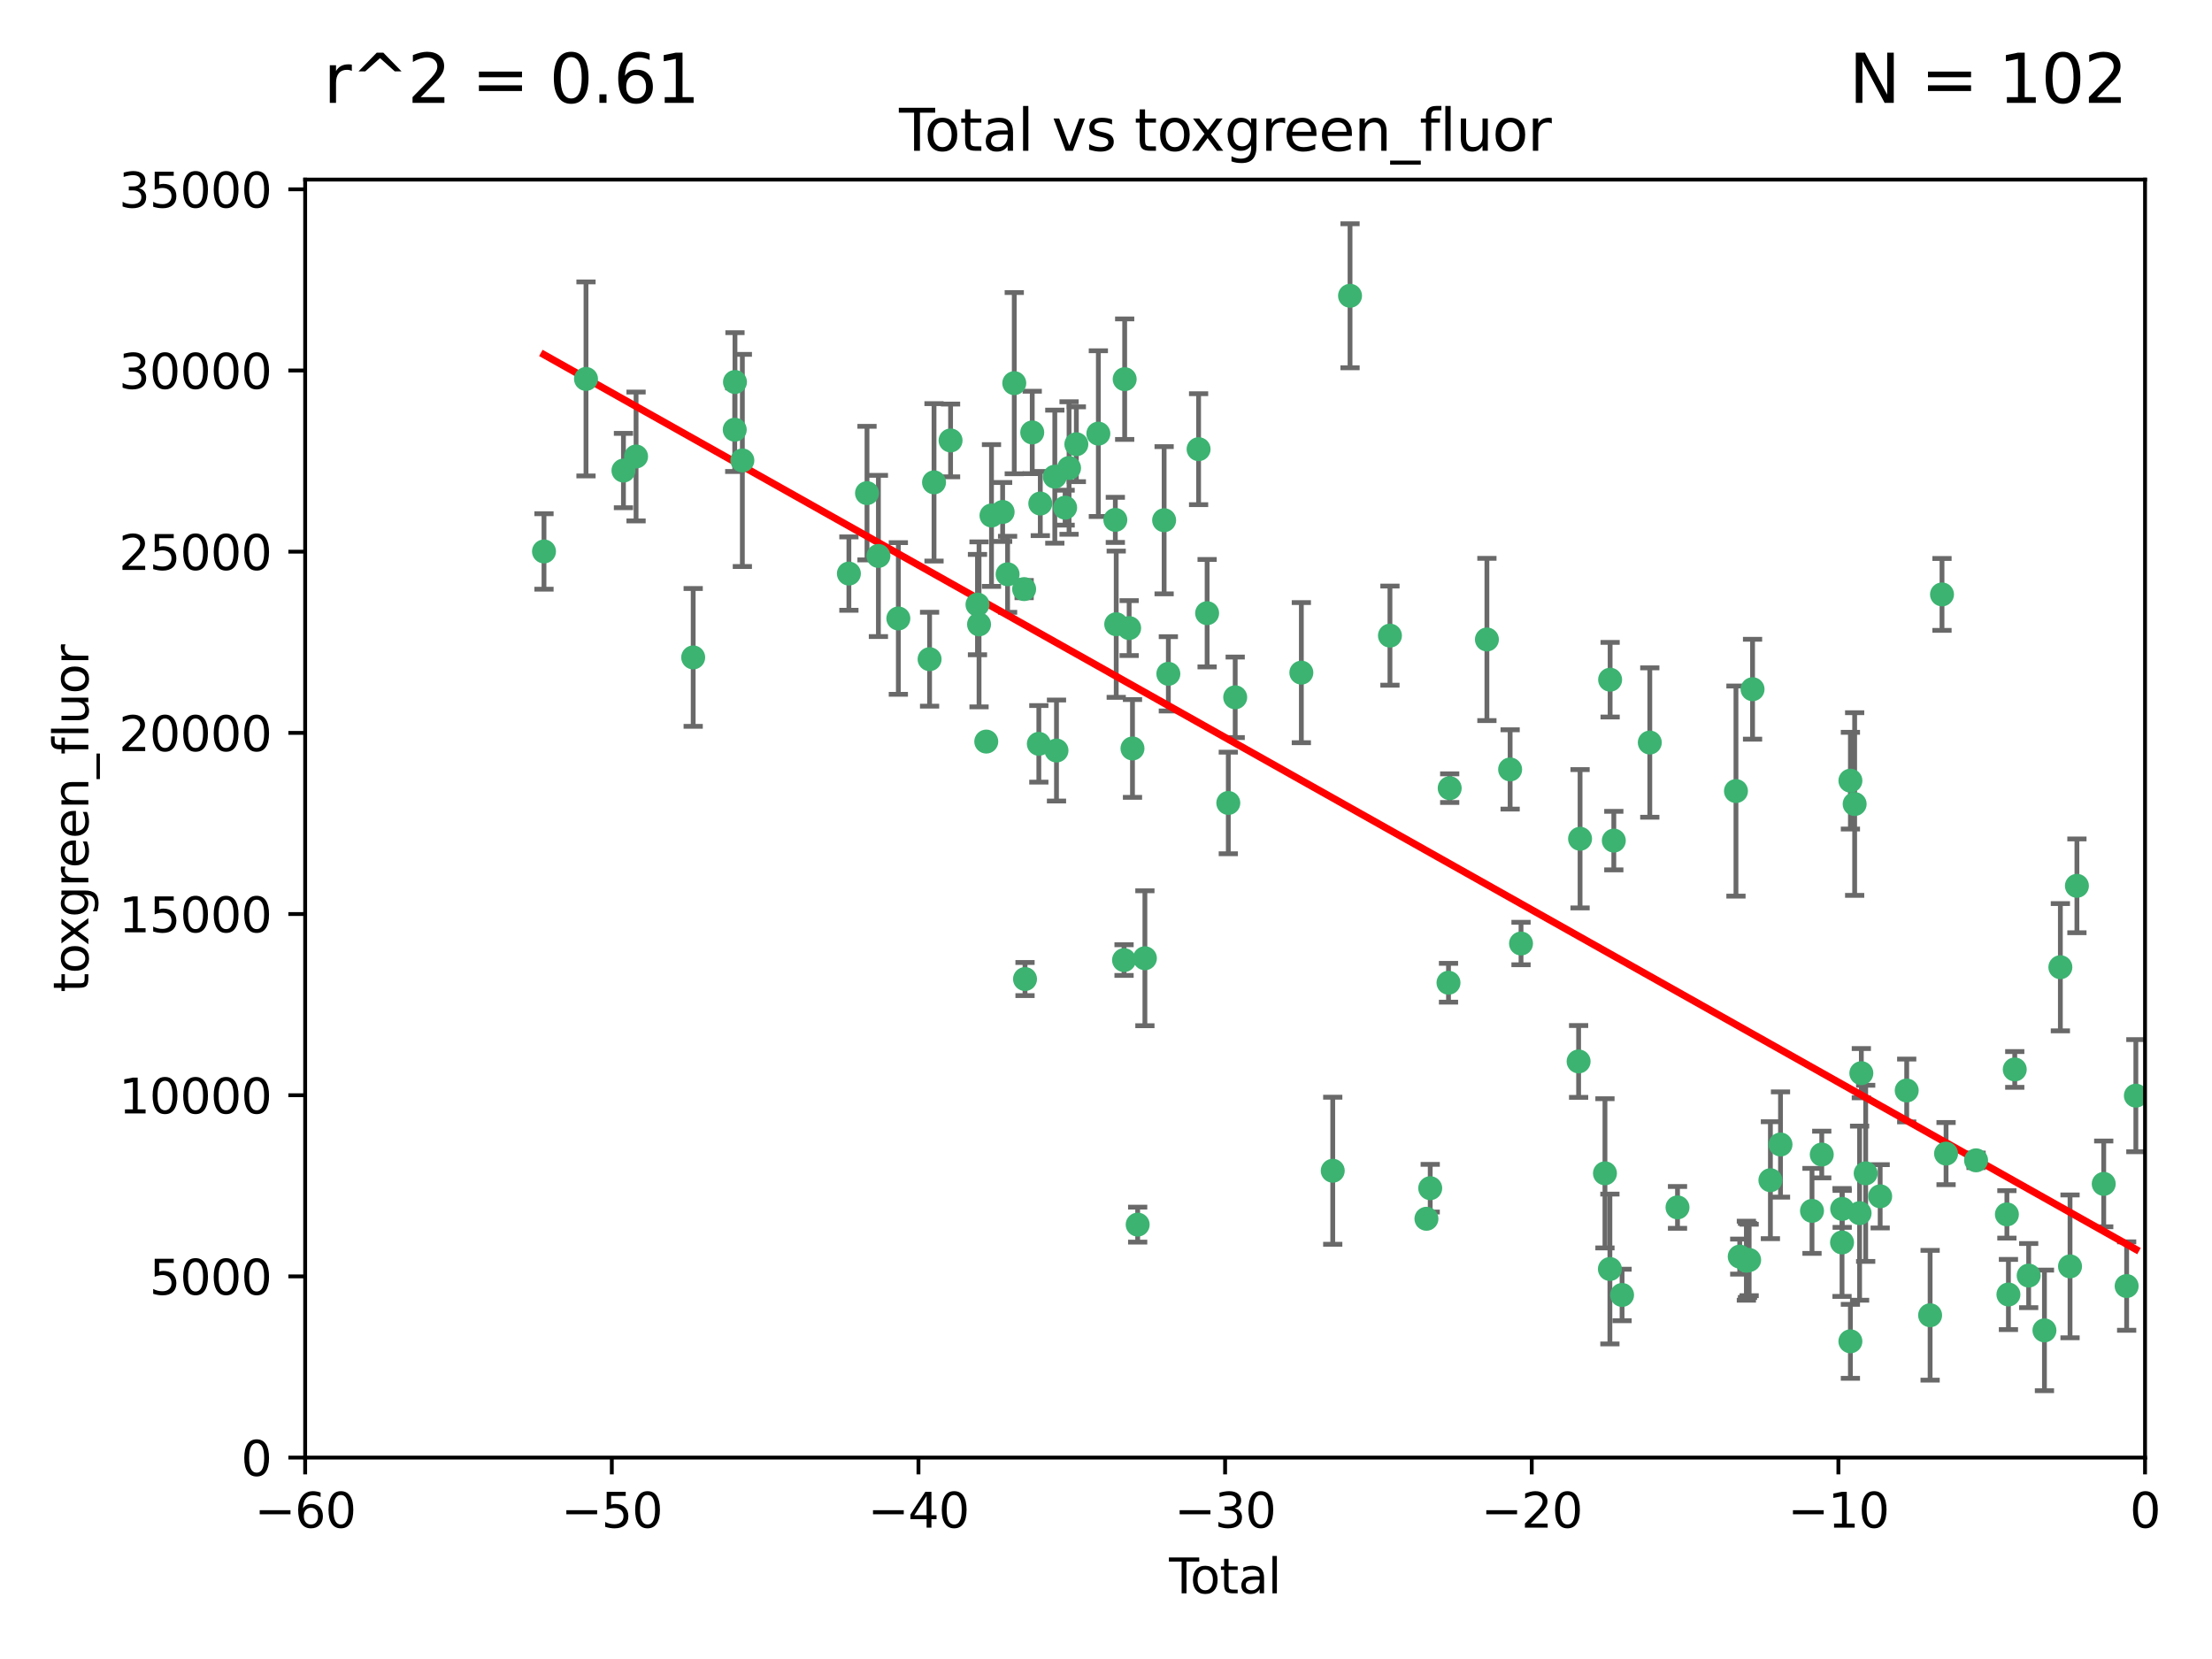 <?xml version="1.0" encoding="utf-8" standalone="no"?>
<!DOCTYPE svg PUBLIC "-//W3C//DTD SVG 1.1//EN"
  "http://www.w3.org/Graphics/SVG/1.1/DTD/svg11.dtd">
<svg xmlns:xlink="http://www.w3.org/1999/xlink" width="460.8pt" height="345.6pt" viewBox="0 0 460.8 345.6" xmlns="http://www.w3.org/2000/svg" version="1.1">
 <defs>
  <style type="text/css">*{stroke-linejoin: round; stroke-linecap: butt}</style>
 </defs>
 <g id="figure_1">
  <g id="patch_1">
   <path d="M 0 345.6 
L 460.8 345.6 
L 460.8 0 
L 0 0 
z
" style="fill: #ffffff"/>
  </g>
  <g id="axes_1">
   <g id="patch_2">
    <path d="M 63.571 303.64 
L 446.85 303.64 
L 446.85 37.411 
L 63.571 37.411 
z
" style="fill: #ffffff"/>
   </g>
   <g id="PathCollection_1">
    <defs>
     <path id="m226370799c" d="M 0 1.118 
C 0.297 1.118 0.581 1 0.791 0.791 
C 1 0.581 1.118 0.297 1.118 0 
C 1.118 -0.297 1 -0.581 0.791 -0.791 
C 0.581 -1 0.297 -1.118 0 -1.118 
C -0.297 -1.118 -0.581 -1 -0.791 -0.791 
C -1 -0.581 -1.118 -0.297 -1.118 0 
C -1.118 0.297 -1 0.581 -0.791 0.791 
C -0.581 1 -0.297 1.118 0 1.118 
z
" style="stroke: #3cb371"/>
    </defs>
    <g clip-path="url(#p2f393028e4)">
     <use xlink:href="#m226370799c" x="113.324" y="114.876" style="fill: #3cb371; stroke: #3cb371"/>
     <use xlink:href="#m226370799c" x="122.075" y="78.941" style="fill: #3cb371; stroke: #3cb371"/>
     <use xlink:href="#m226370799c" x="129.877" y="98.026" style="fill: #3cb371; stroke: #3cb371"/>
     <use xlink:href="#m226370799c" x="132.505" y="95.094" style="fill: #3cb371; stroke: #3cb371"/>
     <use xlink:href="#m226370799c" x="144.404" y="136.954" style="fill: #3cb371; stroke: #3cb371"/>
     <use xlink:href="#m226370799c" x="153.06" y="89.516" style="fill: #3cb371; stroke: #3cb371"/>
     <use xlink:href="#m226370799c" x="153.109" y="79.578" style="fill: #3cb371; stroke: #3cb371"/>
     <use xlink:href="#m226370799c" x="154.646" y="95.918" style="fill: #3cb371; stroke: #3cb371"/>
     <use xlink:href="#m226370799c" x="176.84" y="119.488" style="fill: #3cb371; stroke: #3cb371"/>
     <use xlink:href="#m226370799c" x="180.613" y="102.727" style="fill: #3cb371; stroke: #3cb371"/>
     <use xlink:href="#m226370799c" x="182.989" y="115.814" style="fill: #3cb371; stroke: #3cb371"/>
     <use xlink:href="#m226370799c" x="187.142" y="128.839" style="fill: #3cb371; stroke: #3cb371"/>
     <use xlink:href="#m226370799c" x="193.65" y="137.321" style="fill: #3cb371; stroke: #3cb371"/>
     <use xlink:href="#m226370799c" x="194.574" y="100.483" style="fill: #3cb371; stroke: #3cb371"/>
     <use xlink:href="#m226370799c" x="198.022" y="91.754" style="fill: #3cb371; stroke: #3cb371"/>
     <use xlink:href="#m226370799c" x="203.628" y="125.947" style="fill: #3cb371; stroke: #3cb371"/>
     <use xlink:href="#m226370799c" x="203.952" y="130.067" style="fill: #3cb371; stroke: #3cb371"/>
     <use xlink:href="#m226370799c" x="205.457" y="154.483" style="fill: #3cb371; stroke: #3cb371"/>
     <use xlink:href="#m226370799c" x="206.546" y="107.386" style="fill: #3cb371; stroke: #3cb371"/>
     <use xlink:href="#m226370799c" x="208.867" y="106.653" style="fill: #3cb371; stroke: #3cb371"/>
     <use xlink:href="#m226370799c" x="209.899" y="119.635" style="fill: #3cb371; stroke: #3cb371"/>
     <use xlink:href="#m226370799c" x="211.29" y="79.819" style="fill: #3cb371; stroke: #3cb371"/>
     <use xlink:href="#m226370799c" x="213.346" y="122.72" style="fill: #3cb371; stroke: #3cb371"/>
     <use xlink:href="#m226370799c" x="213.53" y="203.953" style="fill: #3cb371; stroke: #3cb371"/>
     <use xlink:href="#m226370799c" x="215.034" y="90.084" style="fill: #3cb371; stroke: #3cb371"/>
     <use xlink:href="#m226370799c" x="216.408" y="154.954" style="fill: #3cb371; stroke: #3cb371"/>
     <use xlink:href="#m226370799c" x="216.713" y="104.896" style="fill: #3cb371; stroke: #3cb371"/>
     <use xlink:href="#m226370799c" x="219.736" y="99.298" style="fill: #3cb371; stroke: #3cb371"/>
     <use xlink:href="#m226370799c" x="220.086" y="156.348" style="fill: #3cb371; stroke: #3cb371"/>
     <use xlink:href="#m226370799c" x="221.886" y="105.756" style="fill: #3cb371; stroke: #3cb371"/>
     <use xlink:href="#m226370799c" x="222.705" y="97.498" style="fill: #3cb371; stroke: #3cb371"/>
     <use xlink:href="#m226370799c" x="224.223" y="92.545" style="fill: #3cb371; stroke: #3cb371"/>
     <use xlink:href="#m226370799c" x="228.807" y="90.332" style="fill: #3cb371; stroke: #3cb371"/>
     <use xlink:href="#m226370799c" x="232.345" y="108.301" style="fill: #3cb371; stroke: #3cb371"/>
     <use xlink:href="#m226370799c" x="232.53" y="130.038" style="fill: #3cb371; stroke: #3cb371"/>
     <use xlink:href="#m226370799c" x="234.16" y="200.005" style="fill: #3cb371; stroke: #3cb371"/>
     <use xlink:href="#m226370799c" x="234.291" y="78.988" style="fill: #3cb371; stroke: #3cb371"/>
     <use xlink:href="#m226370799c" x="235.222" y="130.84" style="fill: #3cb371; stroke: #3cb371"/>
     <use xlink:href="#m226370799c" x="235.917" y="155.918" style="fill: #3cb371; stroke: #3cb371"/>
     <use xlink:href="#m226370799c" x="236.998" y="255.109" style="fill: #3cb371; stroke: #3cb371"/>
     <use xlink:href="#m226370799c" x="238.504" y="199.62" style="fill: #3cb371; stroke: #3cb371"/>
     <use xlink:href="#m226370799c" x="242.509" y="108.373" style="fill: #3cb371; stroke: #3cb371"/>
     <use xlink:href="#m226370799c" x="243.389" y="140.37" style="fill: #3cb371; stroke: #3cb371"/>
     <use xlink:href="#m226370799c" x="249.689" y="93.572" style="fill: #3cb371; stroke: #3cb371"/>
     <use xlink:href="#m226370799c" x="251.465" y="127.738" style="fill: #3cb371; stroke: #3cb371"/>
     <use xlink:href="#m226370799c" x="255.878" y="167.27" style="fill: #3cb371; stroke: #3cb371"/>
     <use xlink:href="#m226370799c" x="257.315" y="145.262" style="fill: #3cb371; stroke: #3cb371"/>
     <use xlink:href="#m226370799c" x="271.094" y="140.122" style="fill: #3cb371; stroke: #3cb371"/>
     <use xlink:href="#m226370799c" x="277.635" y="243.887" style="fill: #3cb371; stroke: #3cb371"/>
     <use xlink:href="#m226370799c" x="281.237" y="61.614" style="fill: #3cb371; stroke: #3cb371"/>
     <use xlink:href="#m226370799c" x="289.552" y="132.411" style="fill: #3cb371; stroke: #3cb371"/>
     <use xlink:href="#m226370799c" x="297.153" y="253.893" style="fill: #3cb371; stroke: #3cb371"/>
     <use xlink:href="#m226370799c" x="297.94" y="247.522" style="fill: #3cb371; stroke: #3cb371"/>
     <use xlink:href="#m226370799c" x="301.749" y="204.723" style="fill: #3cb371; stroke: #3cb371"/>
     <use xlink:href="#m226370799c" x="301.998" y="164.19" style="fill: #3cb371; stroke: #3cb371"/>
     <use xlink:href="#m226370799c" x="309.75" y="133.213" style="fill: #3cb371; stroke: #3cb371"/>
     <use xlink:href="#m226370799c" x="314.588" y="160.289" style="fill: #3cb371; stroke: #3cb371"/>
     <use xlink:href="#m226370799c" x="316.858" y="196.552" style="fill: #3cb371; stroke: #3cb371"/>
     <use xlink:href="#m226370799c" x="328.853" y="221.118" style="fill: #3cb371; stroke: #3cb371"/>
     <use xlink:href="#m226370799c" x="329.157" y="174.728" style="fill: #3cb371; stroke: #3cb371"/>
     <use xlink:href="#m226370799c" x="334.342" y="244.424" style="fill: #3cb371; stroke: #3cb371"/>
     <use xlink:href="#m226370799c" x="335.371" y="264.357" style="fill: #3cb371; stroke: #3cb371"/>
     <use xlink:href="#m226370799c" x="335.418" y="141.593" style="fill: #3cb371; stroke: #3cb371"/>
     <use xlink:href="#m226370799c" x="336.187" y="175.112" style="fill: #3cb371; stroke: #3cb371"/>
     <use xlink:href="#m226370799c" x="337.906" y="269.764" style="fill: #3cb371; stroke: #3cb371"/>
     <use xlink:href="#m226370799c" x="343.683" y="154.686" style="fill: #3cb371; stroke: #3cb371"/>
     <use xlink:href="#m226370799c" x="349.456" y="251.524" style="fill: #3cb371; stroke: #3cb371"/>
     <use xlink:href="#m226370799c" x="361.634" y="164.794" style="fill: #3cb371; stroke: #3cb371"/>
     <use xlink:href="#m226370799c" x="362.418" y="261.772" style="fill: #3cb371; stroke: #3cb371"/>
     <use xlink:href="#m226370799c" x="363.802" y="262.628" style="fill: #3cb371; stroke: #3cb371"/>
     <use xlink:href="#m226370799c" x="364.037" y="262.571" style="fill: #3cb371; stroke: #3cb371"/>
     <use xlink:href="#m226370799c" x="364.379" y="262.474" style="fill: #3cb371; stroke: #3cb371"/>
     <use xlink:href="#m226370799c" x="365.089" y="143.576" style="fill: #3cb371; stroke: #3cb371"/>
     <use xlink:href="#m226370799c" x="368.806" y="245.856" style="fill: #3cb371; stroke: #3cb371"/>
     <use xlink:href="#m226370799c" x="370.913" y="238.42" style="fill: #3cb371; stroke: #3cb371"/>
     <use xlink:href="#m226370799c" x="377.474" y="252.246" style="fill: #3cb371; stroke: #3cb371"/>
     <use xlink:href="#m226370799c" x="379.506" y="240.511" style="fill: #3cb371; stroke: #3cb371"/>
     <use xlink:href="#m226370799c" x="383.73" y="258.827" style="fill: #3cb371; stroke: #3cb371"/>
     <use xlink:href="#m226370799c" x="383.763" y="251.838" style="fill: #3cb371; stroke: #3cb371"/>
     <use xlink:href="#m226370799c" x="385.471" y="279.423" style="fill: #3cb371; stroke: #3cb371"/>
     <use xlink:href="#m226370799c" x="385.474" y="162.629" style="fill: #3cb371; stroke: #3cb371"/>
     <use xlink:href="#m226370799c" x="386.359" y="167.495" style="fill: #3cb371; stroke: #3cb371"/>
     <use xlink:href="#m226370799c" x="387.387" y="252.723" style="fill: #3cb371; stroke: #3cb371"/>
     <use xlink:href="#m226370799c" x="387.751" y="223.562" style="fill: #3cb371; stroke: #3cb371"/>
     <use xlink:href="#m226370799c" x="388.656" y="244.428" style="fill: #3cb371; stroke: #3cb371"/>
     <use xlink:href="#m226370799c" x="391.674" y="249.211" style="fill: #3cb371; stroke: #3cb371"/>
     <use xlink:href="#m226370799c" x="397.202" y="227.169" style="fill: #3cb371; stroke: #3cb371"/>
     <use xlink:href="#m226370799c" x="402.078" y="273.991" style="fill: #3cb371; stroke: #3cb371"/>
     <use xlink:href="#m226370799c" x="404.555" y="123.828" style="fill: #3cb371; stroke: #3cb371"/>
     <use xlink:href="#m226370799c" x="405.4" y="240.314" style="fill: #3cb371; stroke: #3cb371"/>
     <use xlink:href="#m226370799c" x="411.653" y="241.718" style="fill: #3cb371; stroke: #3cb371"/>
     <use xlink:href="#m226370799c" x="418.073" y="252.978" style="fill: #3cb371; stroke: #3cb371"/>
     <use xlink:href="#m226370799c" x="418.393" y="269.669" style="fill: #3cb371; stroke: #3cb371"/>
     <use xlink:href="#m226370799c" x="419.711" y="222.785" style="fill: #3cb371; stroke: #3cb371"/>
     <use xlink:href="#m226370799c" x="422.61" y="265.728" style="fill: #3cb371; stroke: #3cb371"/>
     <use xlink:href="#m226370799c" x="425.895" y="277.145" style="fill: #3cb371; stroke: #3cb371"/>
     <use xlink:href="#m226370799c" x="429.212" y="201.488" style="fill: #3cb371; stroke: #3cb371"/>
     <use xlink:href="#m226370799c" x="431.226" y="263.81" style="fill: #3cb371; stroke: #3cb371"/>
     <use xlink:href="#m226370799c" x="432.66" y="184.534" style="fill: #3cb371; stroke: #3cb371"/>
     <use xlink:href="#m226370799c" x="438.245" y="246.624" style="fill: #3cb371; stroke: #3cb371"/>
     <use xlink:href="#m226370799c" x="443.019" y="267.91" style="fill: #3cb371; stroke: #3cb371"/>
     <use xlink:href="#m226370799c" x="444.939" y="228.248" style="fill: #3cb371; stroke: #3cb371"/>
    </g>
   </g>
   <g id="matplotlib.axis_1">
    <g id="xtick_1">
     <g id="line2d_1">
      <defs>
       <path id="mdc223c1893" d="M 0 0 
L 0 3.5 
" style="stroke: #000000; stroke-width: 0.8"/>
      </defs>
      <g>
       <use xlink:href="#mdc223c1893" x="63.571" y="303.64" style="stroke: #000000; stroke-width: 0.8"/>
      </g>
     </g>
     <g id="text_1">
      <!-- −60 -->
      <g transform="translate(53.019 318.238)scale(0.1 -0.1)">
       <defs>
        <path id="DejaVuSans-2212" d="M 678 2272 
L 4684 2272 
L 4684 1741 
L 678 1741 
L 678 2272 
z
" transform="scale(0.016)"/>
        <path id="DejaVuSans-36" d="M 2113 2584 
Q 1688 2584 1439 2293 
Q 1191 2003 1191 1497 
Q 1191 994 1439 701 
Q 1688 409 2113 409 
Q 2538 409 2786 701 
Q 3034 994 3034 1497 
Q 3034 2003 2786 2293 
Q 2538 2584 2113 2584 
z
M 3366 4563 
L 3366 3988 
Q 3128 4100 2886 4159 
Q 2644 4219 2406 4219 
Q 1781 4219 1451 3797 
Q 1122 3375 1075 2522 
Q 1259 2794 1537 2939 
Q 1816 3084 2150 3084 
Q 2853 3084 3261 2657 
Q 3669 2231 3669 1497 
Q 3669 778 3244 343 
Q 2819 -91 2113 -91 
Q 1303 -91 875 529 
Q 447 1150 447 2328 
Q 447 3434 972 4092 
Q 1497 4750 2381 4750 
Q 2619 4750 2861 4703 
Q 3103 4656 3366 4563 
z
" transform="scale(0.016)"/>
        <path id="DejaVuSans-30" d="M 2034 4250 
Q 1547 4250 1301 3770 
Q 1056 3291 1056 2328 
Q 1056 1369 1301 889 
Q 1547 409 2034 409 
Q 2525 409 2770 889 
Q 3016 1369 3016 2328 
Q 3016 3291 2770 3770 
Q 2525 4250 2034 4250 
z
M 2034 4750 
Q 2819 4750 3233 4129 
Q 3647 3509 3647 2328 
Q 3647 1150 3233 529 
Q 2819 -91 2034 -91 
Q 1250 -91 836 529 
Q 422 1150 422 2328 
Q 422 3509 836 4129 
Q 1250 4750 2034 4750 
z
" transform="scale(0.016)"/>
       </defs>
       <use xlink:href="#DejaVuSans-2212"/>
       <use xlink:href="#DejaVuSans-36" x="83.789"/>
       <use xlink:href="#DejaVuSans-30" x="147.412"/>
      </g>
     </g>
    </g>
    <g id="xtick_2">
     <g id="line2d_2">
      <g>
       <use xlink:href="#mdc223c1893" x="127.451" y="303.64" style="stroke: #000000; stroke-width: 0.8"/>
      </g>
     </g>
     <g id="text_2">
      <!-- −50 -->
      <g transform="translate(116.899 318.238)scale(0.1 -0.1)">
       <defs>
        <path id="DejaVuSans-35" d="M 691 4666 
L 3169 4666 
L 3169 4134 
L 1269 4134 
L 1269 2991 
Q 1406 3038 1543 3061 
Q 1681 3084 1819 3084 
Q 2600 3084 3056 2656 
Q 3513 2228 3513 1497 
Q 3513 744 3044 326 
Q 2575 -91 1722 -91 
Q 1428 -91 1123 -41 
Q 819 9 494 109 
L 494 744 
Q 775 591 1075 516 
Q 1375 441 1709 441 
Q 2250 441 2565 725 
Q 2881 1009 2881 1497 
Q 2881 1984 2565 2268 
Q 2250 2553 1709 2553 
Q 1456 2553 1204 2497 
Q 953 2441 691 2322 
L 691 4666 
z
" transform="scale(0.016)"/>
       </defs>
       <use xlink:href="#DejaVuSans-2212"/>
       <use xlink:href="#DejaVuSans-35" x="83.789"/>
       <use xlink:href="#DejaVuSans-30" x="147.412"/>
      </g>
     </g>
    </g>
    <g id="xtick_3">
     <g id="line2d_3">
      <g>
       <use xlink:href="#mdc223c1893" x="191.331" y="303.64" style="stroke: #000000; stroke-width: 0.8"/>
      </g>
     </g>
     <g id="text_3">
      <!-- −40 -->
      <g transform="translate(180.778 318.238)scale(0.1 -0.1)">
       <defs>
        <path id="DejaVuSans-34" d="M 2419 4116 
L 825 1625 
L 2419 1625 
L 2419 4116 
z
M 2253 4666 
L 3047 4666 
L 3047 1625 
L 3713 1625 
L 3713 1100 
L 3047 1100 
L 3047 0 
L 2419 0 
L 2419 1100 
L 313 1100 
L 313 1709 
L 2253 4666 
z
" transform="scale(0.016)"/>
       </defs>
       <use xlink:href="#DejaVuSans-2212"/>
       <use xlink:href="#DejaVuSans-34" x="83.789"/>
       <use xlink:href="#DejaVuSans-30" x="147.412"/>
      </g>
     </g>
    </g>
    <g id="xtick_4">
     <g id="line2d_4">
      <g>
       <use xlink:href="#mdc223c1893" x="255.211" y="303.64" style="stroke: #000000; stroke-width: 0.8"/>
      </g>
     </g>
     <g id="text_4">
      <!-- −30 -->
      <g transform="translate(244.658 318.238)scale(0.1 -0.1)">
       <defs>
        <path id="DejaVuSans-33" d="M 2597 2516 
Q 3050 2419 3304 2112 
Q 3559 1806 3559 1356 
Q 3559 666 3084 287 
Q 2609 -91 1734 -91 
Q 1441 -91 1130 -33 
Q 819 25 488 141 
L 488 750 
Q 750 597 1062 519 
Q 1375 441 1716 441 
Q 2309 441 2620 675 
Q 2931 909 2931 1356 
Q 2931 1769 2642 2001 
Q 2353 2234 1838 2234 
L 1294 2234 
L 1294 2753 
L 1863 2753 
Q 2328 2753 2575 2939 
Q 2822 3125 2822 3475 
Q 2822 3834 2567 4026 
Q 2313 4219 1838 4219 
Q 1578 4219 1281 4162 
Q 984 4106 628 3988 
L 628 4550 
Q 988 4650 1302 4700 
Q 1616 4750 1894 4750 
Q 2613 4750 3031 4423 
Q 3450 4097 3450 3541 
Q 3450 3153 3228 2886 
Q 3006 2619 2597 2516 
z
" transform="scale(0.016)"/>
       </defs>
       <use xlink:href="#DejaVuSans-2212"/>
       <use xlink:href="#DejaVuSans-33" x="83.789"/>
       <use xlink:href="#DejaVuSans-30" x="147.412"/>
      </g>
     </g>
    </g>
    <g id="xtick_5">
     <g id="line2d_5">
      <g>
       <use xlink:href="#mdc223c1893" x="319.09" y="303.64" style="stroke: #000000; stroke-width: 0.8"/>
      </g>
     </g>
     <g id="text_5">
      <!-- −20 -->
      <g transform="translate(308.538 318.238)scale(0.1 -0.1)">
       <defs>
        <path id="DejaVuSans-32" d="M 1228 531 
L 3431 531 
L 3431 0 
L 469 0 
L 469 531 
Q 828 903 1448 1529 
Q 2069 2156 2228 2338 
Q 2531 2678 2651 2914 
Q 2772 3150 2772 3378 
Q 2772 3750 2511 3984 
Q 2250 4219 1831 4219 
Q 1534 4219 1204 4116 
Q 875 4013 500 3803 
L 500 4441 
Q 881 4594 1212 4672 
Q 1544 4750 1819 4750 
Q 2544 4750 2975 4387 
Q 3406 4025 3406 3419 
Q 3406 3131 3298 2873 
Q 3191 2616 2906 2266 
Q 2828 2175 2409 1742 
Q 1991 1309 1228 531 
z
" transform="scale(0.016)"/>
       </defs>
       <use xlink:href="#DejaVuSans-2212"/>
       <use xlink:href="#DejaVuSans-32" x="83.789"/>
       <use xlink:href="#DejaVuSans-30" x="147.412"/>
      </g>
     </g>
    </g>
    <g id="xtick_6">
     <g id="line2d_6">
      <g>
       <use xlink:href="#mdc223c1893" x="382.97" y="303.64" style="stroke: #000000; stroke-width: 0.8"/>
      </g>
     </g>
     <g id="text_6">
      <!-- −10 -->
      <g transform="translate(372.418 318.238)scale(0.1 -0.1)">
       <defs>
        <path id="DejaVuSans-31" d="M 794 531 
L 1825 531 
L 1825 4091 
L 703 3866 
L 703 4441 
L 1819 4666 
L 2450 4666 
L 2450 531 
L 3481 531 
L 3481 0 
L 794 0 
L 794 531 
z
" transform="scale(0.016)"/>
       </defs>
       <use xlink:href="#DejaVuSans-2212"/>
       <use xlink:href="#DejaVuSans-31" x="83.789"/>
       <use xlink:href="#DejaVuSans-30" x="147.412"/>
      </g>
     </g>
    </g>
    <g id="xtick_7">
     <g id="line2d_7">
      <g>
       <use xlink:href="#mdc223c1893" x="446.85" y="303.64" style="stroke: #000000; stroke-width: 0.8"/>
      </g>
     </g>
     <g id="text_7">
      <!-- 0 -->
      <g transform="translate(443.669 318.238)scale(0.1 -0.1)">
       <use xlink:href="#DejaVuSans-30"/>
      </g>
     </g>
    </g>
    <g id="text_8">
     <!-- Total -->
     <g transform="translate(243.534 331.917)scale(0.1 -0.1)">
      <defs>
       <path id="DejaVuSans-54" d="M -19 4666 
L 3928 4666 
L 3928 4134 
L 2272 4134 
L 2272 0 
L 1638 0 
L 1638 4134 
L -19 4134 
L -19 4666 
z
" transform="scale(0.016)"/>
       <path id="DejaVuSans-6f" d="M 1959 3097 
Q 1497 3097 1228 2736 
Q 959 2375 959 1747 
Q 959 1119 1226 758 
Q 1494 397 1959 397 
Q 2419 397 2687 759 
Q 2956 1122 2956 1747 
Q 2956 2369 2687 2733 
Q 2419 3097 1959 3097 
z
M 1959 3584 
Q 2709 3584 3137 3096 
Q 3566 2609 3566 1747 
Q 3566 888 3137 398 
Q 2709 -91 1959 -91 
Q 1206 -91 779 398 
Q 353 888 353 1747 
Q 353 2609 779 3096 
Q 1206 3584 1959 3584 
z
" transform="scale(0.016)"/>
       <path id="DejaVuSans-74" d="M 1172 4494 
L 1172 3500 
L 2356 3500 
L 2356 3053 
L 1172 3053 
L 1172 1153 
Q 1172 725 1289 603 
Q 1406 481 1766 481 
L 2356 481 
L 2356 0 
L 1766 0 
Q 1100 0 847 248 
Q 594 497 594 1153 
L 594 3053 
L 172 3053 
L 172 3500 
L 594 3500 
L 594 4494 
L 1172 4494 
z
" transform="scale(0.016)"/>
       <path id="DejaVuSans-61" d="M 2194 1759 
Q 1497 1759 1228 1600 
Q 959 1441 959 1056 
Q 959 750 1161 570 
Q 1363 391 1709 391 
Q 2188 391 2477 730 
Q 2766 1069 2766 1631 
L 2766 1759 
L 2194 1759 
z
M 3341 1997 
L 3341 0 
L 2766 0 
L 2766 531 
Q 2569 213 2275 61 
Q 1981 -91 1556 -91 
Q 1019 -91 701 211 
Q 384 513 384 1019 
Q 384 1609 779 1909 
Q 1175 2209 1959 2209 
L 2766 2209 
L 2766 2266 
Q 2766 2663 2505 2880 
Q 2244 3097 1772 3097 
Q 1472 3097 1187 3025 
Q 903 2953 641 2809 
L 641 3341 
Q 956 3463 1253 3523 
Q 1550 3584 1831 3584 
Q 2591 3584 2966 3190 
Q 3341 2797 3341 1997 
z
" transform="scale(0.016)"/>
       <path id="DejaVuSans-6c" d="M 603 4863 
L 1178 4863 
L 1178 0 
L 603 0 
L 603 4863 
z
" transform="scale(0.016)"/>
      </defs>
      <use xlink:href="#DejaVuSans-54"/>
      <use xlink:href="#DejaVuSans-6f" x="44.084"/>
      <use xlink:href="#DejaVuSans-74" x="105.266"/>
      <use xlink:href="#DejaVuSans-61" x="144.475"/>
      <use xlink:href="#DejaVuSans-6c" x="205.754"/>
     </g>
    </g>
   </g>
   <g id="matplotlib.axis_2">
    <g id="ytick_1">
     <g id="line2d_8">
      <defs>
       <path id="mfafb0adbeb" d="M 0 0 
L -3.5 0 
" style="stroke: #000000; stroke-width: 0.8"/>
      </defs>
      <g>
       <use xlink:href="#mfafb0adbeb" x="63.571" y="303.64" style="stroke: #000000; stroke-width: 0.8"/>
      </g>
     </g>
     <g id="text_9">
      <!-- 0 -->
      <g transform="translate(50.209 307.439)scale(0.1 -0.1)">
       <use xlink:href="#DejaVuSans-30"/>
      </g>
     </g>
    </g>
    <g id="ytick_2">
     <g id="line2d_9">
      <g>
       <use xlink:href="#mfafb0adbeb" x="63.571" y="265.897" style="stroke: #000000; stroke-width: 0.8"/>
      </g>
     </g>
     <g id="text_10">
      <!-- 5000 -->
      <g transform="translate(31.121 269.696)scale(0.1 -0.1)">
       <use xlink:href="#DejaVuSans-35"/>
       <use xlink:href="#DejaVuSans-30" x="63.623"/>
       <use xlink:href="#DejaVuSans-30" x="127.246"/>
       <use xlink:href="#DejaVuSans-30" x="190.869"/>
      </g>
     </g>
    </g>
    <g id="ytick_3">
     <g id="line2d_10">
      <g>
       <use xlink:href="#mfafb0adbeb" x="63.571" y="228.154" style="stroke: #000000; stroke-width: 0.8"/>
      </g>
     </g>
     <g id="text_11">
      <!-- 10000 -->
      <g transform="translate(24.759 231.953)scale(0.1 -0.1)">
       <use xlink:href="#DejaVuSans-31"/>
       <use xlink:href="#DejaVuSans-30" x="63.623"/>
       <use xlink:href="#DejaVuSans-30" x="127.246"/>
       <use xlink:href="#DejaVuSans-30" x="190.869"/>
       <use xlink:href="#DejaVuSans-30" x="254.492"/>
      </g>
     </g>
    </g>
    <g id="ytick_4">
     <g id="line2d_11">
      <g>
       <use xlink:href="#mfafb0adbeb" x="63.571" y="190.411" style="stroke: #000000; stroke-width: 0.8"/>
      </g>
     </g>
     <g id="text_12">
      <!-- 15000 -->
      <g transform="translate(24.759 194.21)scale(0.1 -0.1)">
       <use xlink:href="#DejaVuSans-31"/>
       <use xlink:href="#DejaVuSans-35" x="63.623"/>
       <use xlink:href="#DejaVuSans-30" x="127.246"/>
       <use xlink:href="#DejaVuSans-30" x="190.869"/>
       <use xlink:href="#DejaVuSans-30" x="254.492"/>
      </g>
     </g>
    </g>
    <g id="ytick_5">
     <g id="line2d_12">
      <g>
       <use xlink:href="#mfafb0adbeb" x="63.571" y="152.668" style="stroke: #000000; stroke-width: 0.8"/>
      </g>
     </g>
     <g id="text_13">
      <!-- 20000 -->
      <g transform="translate(24.759 156.467)scale(0.1 -0.1)">
       <use xlink:href="#DejaVuSans-32"/>
       <use xlink:href="#DejaVuSans-30" x="63.623"/>
       <use xlink:href="#DejaVuSans-30" x="127.246"/>
       <use xlink:href="#DejaVuSans-30" x="190.869"/>
       <use xlink:href="#DejaVuSans-30" x="254.492"/>
      </g>
     </g>
    </g>
    <g id="ytick_6">
     <g id="line2d_13">
      <g>
       <use xlink:href="#mfafb0adbeb" x="63.571" y="114.925" style="stroke: #000000; stroke-width: 0.8"/>
      </g>
     </g>
     <g id="text_14">
      <!-- 25000 -->
      <g transform="translate(24.759 118.724)scale(0.1 -0.1)">
       <use xlink:href="#DejaVuSans-32"/>
       <use xlink:href="#DejaVuSans-35" x="63.623"/>
       <use xlink:href="#DejaVuSans-30" x="127.246"/>
       <use xlink:href="#DejaVuSans-30" x="190.869"/>
       <use xlink:href="#DejaVuSans-30" x="254.492"/>
      </g>
     </g>
    </g>
    <g id="ytick_7">
     <g id="line2d_14">
      <g>
       <use xlink:href="#mfafb0adbeb" x="63.571" y="77.181" style="stroke: #000000; stroke-width: 0.8"/>
      </g>
     </g>
     <g id="text_15">
      <!-- 30000 -->
      <g transform="translate(24.759 80.981)scale(0.1 -0.1)">
       <use xlink:href="#DejaVuSans-33"/>
       <use xlink:href="#DejaVuSans-30" x="63.623"/>
       <use xlink:href="#DejaVuSans-30" x="127.246"/>
       <use xlink:href="#DejaVuSans-30" x="190.869"/>
       <use xlink:href="#DejaVuSans-30" x="254.492"/>
      </g>
     </g>
    </g>
    <g id="ytick_8">
     <g id="line2d_15">
      <g>
       <use xlink:href="#mfafb0adbeb" x="63.571" y="39.438" style="stroke: #000000; stroke-width: 0.8"/>
      </g>
     </g>
     <g id="text_16">
      <!-- 35000 -->
      <g transform="translate(24.759 43.238)scale(0.1 -0.1)">
       <use xlink:href="#DejaVuSans-33"/>
       <use xlink:href="#DejaVuSans-35" x="63.623"/>
       <use xlink:href="#DejaVuSans-30" x="127.246"/>
       <use xlink:href="#DejaVuSans-30" x="190.869"/>
       <use xlink:href="#DejaVuSans-30" x="254.492"/>
      </g>
     </g>
    </g>
    <g id="text_17">
     <!-- toxgreen_fluor -->
     <g transform="translate(18.401 206.72)rotate(-90)scale(0.1 -0.1)">
      <defs>
       <path id="DejaVuSans-78" d="M 3513 3500 
L 2247 1797 
L 3578 0 
L 2900 0 
L 1881 1375 
L 863 0 
L 184 0 
L 1544 1831 
L 300 3500 
L 978 3500 
L 1906 2253 
L 2834 3500 
L 3513 3500 
z
" transform="scale(0.016)"/>
       <path id="DejaVuSans-67" d="M 2906 1791 
Q 2906 2416 2648 2759 
Q 2391 3103 1925 3103 
Q 1463 3103 1205 2759 
Q 947 2416 947 1791 
Q 947 1169 1205 825 
Q 1463 481 1925 481 
Q 2391 481 2648 825 
Q 2906 1169 2906 1791 
z
M 3481 434 
Q 3481 -459 3084 -895 
Q 2688 -1331 1869 -1331 
Q 1566 -1331 1297 -1286 
Q 1028 -1241 775 -1147 
L 775 -588 
Q 1028 -725 1275 -790 
Q 1522 -856 1778 -856 
Q 2344 -856 2625 -561 
Q 2906 -266 2906 331 
L 2906 616 
Q 2728 306 2450 153 
Q 2172 0 1784 0 
Q 1141 0 747 490 
Q 353 981 353 1791 
Q 353 2603 747 3093 
Q 1141 3584 1784 3584 
Q 2172 3584 2450 3431 
Q 2728 3278 2906 2969 
L 2906 3500 
L 3481 3500 
L 3481 434 
z
" transform="scale(0.016)"/>
       <path id="DejaVuSans-72" d="M 2631 2963 
Q 2534 3019 2420 3045 
Q 2306 3072 2169 3072 
Q 1681 3072 1420 2755 
Q 1159 2438 1159 1844 
L 1159 0 
L 581 0 
L 581 3500 
L 1159 3500 
L 1159 2956 
Q 1341 3275 1631 3429 
Q 1922 3584 2338 3584 
Q 2397 3584 2469 3576 
Q 2541 3569 2628 3553 
L 2631 2963 
z
" transform="scale(0.016)"/>
       <path id="DejaVuSans-65" d="M 3597 1894 
L 3597 1613 
L 953 1613 
Q 991 1019 1311 708 
Q 1631 397 2203 397 
Q 2534 397 2845 478 
Q 3156 559 3463 722 
L 3463 178 
Q 3153 47 2828 -22 
Q 2503 -91 2169 -91 
Q 1331 -91 842 396 
Q 353 884 353 1716 
Q 353 2575 817 3079 
Q 1281 3584 2069 3584 
Q 2775 3584 3186 3129 
Q 3597 2675 3597 1894 
z
M 3022 2063 
Q 3016 2534 2758 2815 
Q 2500 3097 2075 3097 
Q 1594 3097 1305 2825 
Q 1016 2553 972 2059 
L 3022 2063 
z
" transform="scale(0.016)"/>
       <path id="DejaVuSans-6e" d="M 3513 2113 
L 3513 0 
L 2938 0 
L 2938 2094 
Q 2938 2591 2744 2837 
Q 2550 3084 2163 3084 
Q 1697 3084 1428 2787 
Q 1159 2491 1159 1978 
L 1159 0 
L 581 0 
L 581 3500 
L 1159 3500 
L 1159 2956 
Q 1366 3272 1645 3428 
Q 1925 3584 2291 3584 
Q 2894 3584 3203 3211 
Q 3513 2838 3513 2113 
z
" transform="scale(0.016)"/>
       <path id="DejaVuSans-5f" d="M 3263 -1063 
L 3263 -1509 
L -63 -1509 
L -63 -1063 
L 3263 -1063 
z
" transform="scale(0.016)"/>
       <path id="DejaVuSans-66" d="M 2375 4863 
L 2375 4384 
L 1825 4384 
Q 1516 4384 1395 4259 
Q 1275 4134 1275 3809 
L 1275 3500 
L 2222 3500 
L 2222 3053 
L 1275 3053 
L 1275 0 
L 697 0 
L 697 3053 
L 147 3053 
L 147 3500 
L 697 3500 
L 697 3744 
Q 697 4328 969 4595 
Q 1241 4863 1831 4863 
L 2375 4863 
z
" transform="scale(0.016)"/>
       <path id="DejaVuSans-75" d="M 544 1381 
L 544 3500 
L 1119 3500 
L 1119 1403 
Q 1119 906 1312 657 
Q 1506 409 1894 409 
Q 2359 409 2629 706 
Q 2900 1003 2900 1516 
L 2900 3500 
L 3475 3500 
L 3475 0 
L 2900 0 
L 2900 538 
Q 2691 219 2414 64 
Q 2138 -91 1772 -91 
Q 1169 -91 856 284 
Q 544 659 544 1381 
z
M 1991 3584 
L 1991 3584 
z
" transform="scale(0.016)"/>
      </defs>
      <use xlink:href="#DejaVuSans-74"/>
      <use xlink:href="#DejaVuSans-6f" x="39.209"/>
      <use xlink:href="#DejaVuSans-78" x="97.266"/>
      <use xlink:href="#DejaVuSans-67" x="156.445"/>
      <use xlink:href="#DejaVuSans-72" x="219.922"/>
      <use xlink:href="#DejaVuSans-65" x="258.785"/>
      <use xlink:href="#DejaVuSans-65" x="320.309"/>
      <use xlink:href="#DejaVuSans-6e" x="381.832"/>
      <use xlink:href="#DejaVuSans-5f" x="445.211"/>
      <use xlink:href="#DejaVuSans-66" x="495.211"/>
      <use xlink:href="#DejaVuSans-6c" x="530.416"/>
      <use xlink:href="#DejaVuSans-75" x="558.199"/>
      <use xlink:href="#DejaVuSans-6f" x="621.578"/>
      <use xlink:href="#DejaVuSans-72" x="682.76"/>
     </g>
    </g>
   </g>
   <g id="LineCollection_1">
    <path d="M 113.324 122.737 
L 113.324 107.014 
" clip-path="url(#p2f393028e4)" style="fill: none; stroke: #696969"/>
    <path d="M 122.075 99.149 
L 122.075 58.733 
" clip-path="url(#p2f393028e4)" style="fill: none; stroke: #696969"/>
    <path d="M 129.877 105.772 
L 129.877 90.281 
" clip-path="url(#p2f393028e4)" style="fill: none; stroke: #696969"/>
    <path d="M 132.505 108.514 
L 132.505 81.675 
" clip-path="url(#p2f393028e4)" style="fill: none; stroke: #696969"/>
    <path d="M 144.404 151.309 
L 144.404 122.599 
" clip-path="url(#p2f393028e4)" style="fill: none; stroke: #696969"/>
    <path d="M 153.06 98.217 
L 153.06 80.815 
" clip-path="url(#p2f393028e4)" style="fill: none; stroke: #696969"/>
    <path d="M 153.109 89.863 
L 153.109 69.294 
" clip-path="url(#p2f393028e4)" style="fill: none; stroke: #696969"/>
    <path d="M 154.646 118.013 
L 154.646 73.824 
" clip-path="url(#p2f393028e4)" style="fill: none; stroke: #696969"/>
    <path d="M 176.84 127.133 
L 176.84 111.844 
" clip-path="url(#p2f393028e4)" style="fill: none; stroke: #696969"/>
    <path d="M 180.613 116.638 
L 180.613 88.815 
" clip-path="url(#p2f393028e4)" style="fill: none; stroke: #696969"/>
    <path d="M 182.989 132.604 
L 182.989 99.024 
" clip-path="url(#p2f393028e4)" style="fill: none; stroke: #696969"/>
    <path d="M 187.142 144.637 
L 187.142 113.041 
" clip-path="url(#p2f393028e4)" style="fill: none; stroke: #696969"/>
    <path d="M 193.65 147.102 
L 193.65 127.541 
" clip-path="url(#p2f393028e4)" style="fill: none; stroke: #696969"/>
    <path d="M 194.574 116.878 
L 194.574 84.088 
" clip-path="url(#p2f393028e4)" style="fill: none; stroke: #696969"/>
    <path d="M 198.022 99.334 
L 198.022 84.174 
" clip-path="url(#p2f393028e4)" style="fill: none; stroke: #696969"/>
    <path d="M 203.628 136.397 
L 203.628 115.497 
" clip-path="url(#p2f393028e4)" style="fill: none; stroke: #696969"/>
    <path d="M 203.952 147.25 
L 203.952 112.885 
" clip-path="url(#p2f393028e4)" style="fill: none; stroke: #696969"/>
    <path d="M 205.457 155.048 
L 205.457 153.918 
" clip-path="url(#p2f393028e4)" style="fill: none; stroke: #696969"/>
    <path d="M 206.546 122.155 
L 206.546 92.617 
" clip-path="url(#p2f393028e4)" style="fill: none; stroke: #696969"/>
    <path d="M 208.867 112.792 
L 208.867 100.514 
" clip-path="url(#p2f393028e4)" style="fill: none; stroke: #696969"/>
    <path d="M 209.899 127.554 
L 209.899 111.717 
" clip-path="url(#p2f393028e4)" style="fill: none; stroke: #696969"/>
    <path d="M 211.29 98.693 
L 211.29 60.945 
" clip-path="url(#p2f393028e4)" style="fill: none; stroke: #696969"/>
    <path d="M 213.346 124.514 
L 213.346 120.926 
" clip-path="url(#p2f393028e4)" style="fill: none; stroke: #696969"/>
    <path d="M 213.53 207.405 
L 213.53 200.501 
" clip-path="url(#p2f393028e4)" style="fill: none; stroke: #696969"/>
    <path d="M 215.034 98.668 
L 215.034 81.501 
" clip-path="url(#p2f393028e4)" style="fill: none; stroke: #696969"/>
    <path d="M 216.408 162.929 
L 216.408 146.979 
" clip-path="url(#p2f393028e4)" style="fill: none; stroke: #696969"/>
    <path d="M 216.713 111.578 
L 216.713 98.214 
" clip-path="url(#p2f393028e4)" style="fill: none; stroke: #696969"/>
    <path d="M 219.736 113.157 
L 219.736 85.439 
" clip-path="url(#p2f393028e4)" style="fill: none; stroke: #696969"/>
    <path d="M 220.086 166.868 
L 220.086 145.829 
" clip-path="url(#p2f393028e4)" style="fill: none; stroke: #696969"/>
    <path d="M 221.886 109.392 
L 221.886 102.12 
" clip-path="url(#p2f393028e4)" style="fill: none; stroke: #696969"/>
    <path d="M 222.705 111.302 
L 222.705 83.693 
" clip-path="url(#p2f393028e4)" style="fill: none; stroke: #696969"/>
    <path d="M 224.223 100.341 
L 224.223 84.749 
" clip-path="url(#p2f393028e4)" style="fill: none; stroke: #696969"/>
    <path d="M 228.807 107.592 
L 228.807 73.071 
" clip-path="url(#p2f393028e4)" style="fill: none; stroke: #696969"/>
    <path d="M 232.345 113.001 
L 232.345 103.601 
" clip-path="url(#p2f393028e4)" style="fill: none; stroke: #696969"/>
    <path d="M 232.53 145.27 
L 232.53 114.805 
" clip-path="url(#p2f393028e4)" style="fill: none; stroke: #696969"/>
    <path d="M 234.16 203.204 
L 234.16 196.806 
" clip-path="url(#p2f393028e4)" style="fill: none; stroke: #696969"/>
    <path d="M 234.291 91.541 
L 234.291 66.434 
" clip-path="url(#p2f393028e4)" style="fill: none; stroke: #696969"/>
    <path d="M 235.222 136.561 
L 235.222 125.12 
" clip-path="url(#p2f393028e4)" style="fill: none; stroke: #696969"/>
    <path d="M 235.917 166.104 
L 235.917 145.732 
" clip-path="url(#p2f393028e4)" style="fill: none; stroke: #696969"/>
    <path d="M 236.998 258.755 
L 236.998 251.464 
" clip-path="url(#p2f393028e4)" style="fill: none; stroke: #696969"/>
    <path d="M 238.504 213.675 
L 238.504 185.565 
" clip-path="url(#p2f393028e4)" style="fill: none; stroke: #696969"/>
    <path d="M 242.509 123.707 
L 242.509 93.039 
" clip-path="url(#p2f393028e4)" style="fill: none; stroke: #696969"/>
    <path d="M 243.389 148.106 
L 243.389 132.634 
" clip-path="url(#p2f393028e4)" style="fill: none; stroke: #696969"/>
    <path d="M 249.689 105.129 
L 249.689 82.016 
" clip-path="url(#p2f393028e4)" style="fill: none; stroke: #696969"/>
    <path d="M 251.465 138.926 
L 251.465 116.549 
" clip-path="url(#p2f393028e4)" style="fill: none; stroke: #696969"/>
    <path d="M 255.878 177.849 
L 255.878 156.691 
" clip-path="url(#p2f393028e4)" style="fill: none; stroke: #696969"/>
    <path d="M 257.315 153.647 
L 257.315 136.877 
" clip-path="url(#p2f393028e4)" style="fill: none; stroke: #696969"/>
    <path d="M 271.094 154.719 
L 271.094 125.526 
" clip-path="url(#p2f393028e4)" style="fill: none; stroke: #696969"/>
    <path d="M 277.635 259.205 
L 277.635 228.569 
" clip-path="url(#p2f393028e4)" style="fill: none; stroke: #696969"/>
    <path d="M 281.237 76.614 
L 281.237 46.614 
" clip-path="url(#p2f393028e4)" style="fill: none; stroke: #696969"/>
    <path d="M 289.552 142.738 
L 289.552 122.084 
" clip-path="url(#p2f393028e4)" style="fill: none; stroke: #696969"/>
    <path d="M 297.153 254.845 
L 297.153 252.94 
" clip-path="url(#p2f393028e4)" style="fill: none; stroke: #696969"/>
    <path d="M 297.94 252.489 
L 297.94 242.555 
" clip-path="url(#p2f393028e4)" style="fill: none; stroke: #696969"/>
    <path d="M 301.749 208.763 
L 301.749 200.682 
" clip-path="url(#p2f393028e4)" style="fill: none; stroke: #696969"/>
    <path d="M 301.998 167.175 
L 301.998 161.206 
" clip-path="url(#p2f393028e4)" style="fill: none; stroke: #696969"/>
    <path d="M 309.75 150.11 
L 309.75 116.316 
" clip-path="url(#p2f393028e4)" style="fill: none; stroke: #696969"/>
    <path d="M 314.588 168.551 
L 314.588 152.026 
" clip-path="url(#p2f393028e4)" style="fill: none; stroke: #696969"/>
    <path d="M 316.858 200.974 
L 316.858 192.13 
" clip-path="url(#p2f393028e4)" style="fill: none; stroke: #696969"/>
    <path d="M 328.853 228.596 
L 328.853 213.64 
" clip-path="url(#p2f393028e4)" style="fill: none; stroke: #696969"/>
    <path d="M 329.157 189.135 
L 329.157 160.322 
" clip-path="url(#p2f393028e4)" style="fill: none; stroke: #696969"/>
    <path d="M 334.342 259.965 
L 334.342 228.883 
" clip-path="url(#p2f393028e4)" style="fill: none; stroke: #696969"/>
    <path d="M 335.371 279.964 
L 335.371 248.75 
" clip-path="url(#p2f393028e4)" style="fill: none; stroke: #696969"/>
    <path d="M 335.418 149.363 
L 335.418 133.823 
" clip-path="url(#p2f393028e4)" style="fill: none; stroke: #696969"/>
    <path d="M 336.187 181.212 
L 336.187 169.013 
" clip-path="url(#p2f393028e4)" style="fill: none; stroke: #696969"/>
    <path d="M 337.906 275.127 
L 337.906 264.4 
" clip-path="url(#p2f393028e4)" style="fill: none; stroke: #696969"/>
    <path d="M 343.683 170.247 
L 343.683 139.125 
" clip-path="url(#p2f393028e4)" style="fill: none; stroke: #696969"/>
    <path d="M 349.456 255.883 
L 349.456 247.164 
" clip-path="url(#p2f393028e4)" style="fill: none; stroke: #696969"/>
    <path d="M 361.634 186.68 
L 361.634 142.908 
" clip-path="url(#p2f393028e4)" style="fill: none; stroke: #696969"/>
    <path d="M 362.418 265.422 
L 362.418 258.121 
" clip-path="url(#p2f393028e4)" style="fill: none; stroke: #696969"/>
    <path d="M 363.802 270.857 
L 363.802 254.399 
" clip-path="url(#p2f393028e4)" style="fill: none; stroke: #696969"/>
    <path d="M 364.037 270.288 
L 364.037 254.854 
" clip-path="url(#p2f393028e4)" style="fill: none; stroke: #696969"/>
    <path d="M 364.379 269.915 
L 364.379 255.033 
" clip-path="url(#p2f393028e4)" style="fill: none; stroke: #696969"/>
    <path d="M 365.089 153.98 
L 365.089 133.171 
" clip-path="url(#p2f393028e4)" style="fill: none; stroke: #696969"/>
    <path d="M 368.806 258.035 
L 368.806 233.677 
" clip-path="url(#p2f393028e4)" style="fill: none; stroke: #696969"/>
    <path d="M 370.913 249.385 
L 370.913 227.454 
" clip-path="url(#p2f393028e4)" style="fill: none; stroke: #696969"/>
    <path d="M 377.474 261.1 
L 377.474 243.393 
" clip-path="url(#p2f393028e4)" style="fill: none; stroke: #696969"/>
    <path d="M 379.506 245.375 
L 379.506 235.646 
" clip-path="url(#p2f393028e4)" style="fill: none; stroke: #696969"/>
    <path d="M 383.73 270.066 
L 383.73 247.588 
" clip-path="url(#p2f393028e4)" style="fill: none; stroke: #696969"/>
    <path d="M 383.763 255.685 
L 383.763 247.992 
" clip-path="url(#p2f393028e4)" style="fill: none; stroke: #696969"/>
    <path d="M 385.471 287.127 
L 385.471 271.719 
" clip-path="url(#p2f393028e4)" style="fill: none; stroke: #696969"/>
    <path d="M 385.474 172.703 
L 385.474 152.555 
" clip-path="url(#p2f393028e4)" style="fill: none; stroke: #696969"/>
    <path d="M 386.359 186.519 
L 386.359 148.47 
" clip-path="url(#p2f393028e4)" style="fill: none; stroke: #696969"/>
    <path d="M 387.387 270.856 
L 387.387 234.59 
" clip-path="url(#p2f393028e4)" style="fill: none; stroke: #696969"/>
    <path d="M 387.751 228.692 
L 387.751 218.432 
" clip-path="url(#p2f393028e4)" style="fill: none; stroke: #696969"/>
    <path d="M 388.656 262.775 
L 388.656 226.08 
" clip-path="url(#p2f393028e4)" style="fill: none; stroke: #696969"/>
    <path d="M 391.674 255.803 
L 391.674 242.62 
" clip-path="url(#p2f393028e4)" style="fill: none; stroke: #696969"/>
    <path d="M 397.202 233.713 
L 397.202 220.626 
" clip-path="url(#p2f393028e4)" style="fill: none; stroke: #696969"/>
    <path d="M 402.078 287.508 
L 402.078 260.474 
" clip-path="url(#p2f393028e4)" style="fill: none; stroke: #696969"/>
    <path d="M 404.555 131.314 
L 404.555 116.343 
" clip-path="url(#p2f393028e4)" style="fill: none; stroke: #696969"/>
    <path d="M 405.4 246.787 
L 405.4 233.841 
" clip-path="url(#p2f393028e4)" style="fill: none; stroke: #696969"/>
    <path d="M 411.653 243.231 
L 411.653 240.205 
" clip-path="url(#p2f393028e4)" style="fill: none; stroke: #696969"/>
    <path d="M 418.073 257.921 
L 418.073 248.036 
" clip-path="url(#p2f393028e4)" style="fill: none; stroke: #696969"/>
    <path d="M 418.393 276.98 
L 418.393 262.359 
" clip-path="url(#p2f393028e4)" style="fill: none; stroke: #696969"/>
    <path d="M 419.711 226.514 
L 419.711 219.057 
" clip-path="url(#p2f393028e4)" style="fill: none; stroke: #696969"/>
    <path d="M 422.61 272.404 
L 422.61 259.053 
" clip-path="url(#p2f393028e4)" style="fill: none; stroke: #696969"/>
    <path d="M 425.895 289.704 
L 425.895 264.587 
" clip-path="url(#p2f393028e4)" style="fill: none; stroke: #696969"/>
    <path d="M 429.212 214.744 
L 429.212 188.233 
" clip-path="url(#p2f393028e4)" style="fill: none; stroke: #696969"/>
    <path d="M 431.226 278.689 
L 431.226 248.931 
" clip-path="url(#p2f393028e4)" style="fill: none; stroke: #696969"/>
    <path d="M 432.66 194.3 
L 432.66 174.769 
" clip-path="url(#p2f393028e4)" style="fill: none; stroke: #696969"/>
    <path d="M 438.245 255.558 
L 438.245 237.689 
" clip-path="url(#p2f393028e4)" style="fill: none; stroke: #696969"/>
    <path d="M 443.019 277.119 
L 443.019 258.7 
" clip-path="url(#p2f393028e4)" style="fill: none; stroke: #696969"/>
    <path d="M 444.939 239.929 
L 444.939 216.567 
" clip-path="url(#p2f393028e4)" style="fill: none; stroke: #696969"/>
   </g>
   <g id="line2d_16">
    <defs>
     <path id="mc2adb8e4df" d="M 2 0 
L -2 -0 
" style="stroke: #696969"/>
    </defs>
    <g clip-path="url(#p2f393028e4)">
     <use xlink:href="#mc2adb8e4df" x="113.324" y="122.737" style="fill: #696969; stroke: #696969"/>
     <use xlink:href="#mc2adb8e4df" x="122.075" y="99.149" style="fill: #696969; stroke: #696969"/>
     <use xlink:href="#mc2adb8e4df" x="129.877" y="105.772" style="fill: #696969; stroke: #696969"/>
     <use xlink:href="#mc2adb8e4df" x="132.505" y="108.514" style="fill: #696969; stroke: #696969"/>
     <use xlink:href="#mc2adb8e4df" x="144.404" y="151.309" style="fill: #696969; stroke: #696969"/>
     <use xlink:href="#mc2adb8e4df" x="153.06" y="98.217" style="fill: #696969; stroke: #696969"/>
     <use xlink:href="#mc2adb8e4df" x="153.109" y="89.863" style="fill: #696969; stroke: #696969"/>
     <use xlink:href="#mc2adb8e4df" x="154.646" y="118.013" style="fill: #696969; stroke: #696969"/>
     <use xlink:href="#mc2adb8e4df" x="176.84" y="127.133" style="fill: #696969; stroke: #696969"/>
     <use xlink:href="#mc2adb8e4df" x="180.613" y="116.638" style="fill: #696969; stroke: #696969"/>
     <use xlink:href="#mc2adb8e4df" x="182.989" y="132.604" style="fill: #696969; stroke: #696969"/>
     <use xlink:href="#mc2adb8e4df" x="187.142" y="144.637" style="fill: #696969; stroke: #696969"/>
     <use xlink:href="#mc2adb8e4df" x="193.65" y="147.102" style="fill: #696969; stroke: #696969"/>
     <use xlink:href="#mc2adb8e4df" x="194.574" y="116.878" style="fill: #696969; stroke: #696969"/>
     <use xlink:href="#mc2adb8e4df" x="198.022" y="99.334" style="fill: #696969; stroke: #696969"/>
     <use xlink:href="#mc2adb8e4df" x="203.628" y="136.397" style="fill: #696969; stroke: #696969"/>
     <use xlink:href="#mc2adb8e4df" x="203.952" y="147.25" style="fill: #696969; stroke: #696969"/>
     <use xlink:href="#mc2adb8e4df" x="205.457" y="155.048" style="fill: #696969; stroke: #696969"/>
     <use xlink:href="#mc2adb8e4df" x="206.546" y="122.155" style="fill: #696969; stroke: #696969"/>
     <use xlink:href="#mc2adb8e4df" x="208.867" y="112.792" style="fill: #696969; stroke: #696969"/>
     <use xlink:href="#mc2adb8e4df" x="209.899" y="127.554" style="fill: #696969; stroke: #696969"/>
     <use xlink:href="#mc2adb8e4df" x="211.29" y="98.693" style="fill: #696969; stroke: #696969"/>
     <use xlink:href="#mc2adb8e4df" x="213.346" y="124.514" style="fill: #696969; stroke: #696969"/>
     <use xlink:href="#mc2adb8e4df" x="213.53" y="207.405" style="fill: #696969; stroke: #696969"/>
     <use xlink:href="#mc2adb8e4df" x="215.034" y="98.668" style="fill: #696969; stroke: #696969"/>
     <use xlink:href="#mc2adb8e4df" x="216.408" y="162.929" style="fill: #696969; stroke: #696969"/>
     <use xlink:href="#mc2adb8e4df" x="216.713" y="111.578" style="fill: #696969; stroke: #696969"/>
     <use xlink:href="#mc2adb8e4df" x="219.736" y="113.157" style="fill: #696969; stroke: #696969"/>
     <use xlink:href="#mc2adb8e4df" x="220.086" y="166.868" style="fill: #696969; stroke: #696969"/>
     <use xlink:href="#mc2adb8e4df" x="221.886" y="109.392" style="fill: #696969; stroke: #696969"/>
     <use xlink:href="#mc2adb8e4df" x="222.705" y="111.302" style="fill: #696969; stroke: #696969"/>
     <use xlink:href="#mc2adb8e4df" x="224.223" y="100.341" style="fill: #696969; stroke: #696969"/>
     <use xlink:href="#mc2adb8e4df" x="228.807" y="107.592" style="fill: #696969; stroke: #696969"/>
     <use xlink:href="#mc2adb8e4df" x="232.345" y="113.001" style="fill: #696969; stroke: #696969"/>
     <use xlink:href="#mc2adb8e4df" x="232.53" y="145.27" style="fill: #696969; stroke: #696969"/>
     <use xlink:href="#mc2adb8e4df" x="234.16" y="203.204" style="fill: #696969; stroke: #696969"/>
     <use xlink:href="#mc2adb8e4df" x="234.291" y="91.541" style="fill: #696969; stroke: #696969"/>
     <use xlink:href="#mc2adb8e4df" x="235.222" y="136.561" style="fill: #696969; stroke: #696969"/>
     <use xlink:href="#mc2adb8e4df" x="235.917" y="166.104" style="fill: #696969; stroke: #696969"/>
     <use xlink:href="#mc2adb8e4df" x="236.998" y="258.755" style="fill: #696969; stroke: #696969"/>
     <use xlink:href="#mc2adb8e4df" x="238.504" y="213.675" style="fill: #696969; stroke: #696969"/>
     <use xlink:href="#mc2adb8e4df" x="242.509" y="123.707" style="fill: #696969; stroke: #696969"/>
     <use xlink:href="#mc2adb8e4df" x="243.389" y="148.106" style="fill: #696969; stroke: #696969"/>
     <use xlink:href="#mc2adb8e4df" x="249.689" y="105.129" style="fill: #696969; stroke: #696969"/>
     <use xlink:href="#mc2adb8e4df" x="251.465" y="138.926" style="fill: #696969; stroke: #696969"/>
     <use xlink:href="#mc2adb8e4df" x="255.878" y="177.849" style="fill: #696969; stroke: #696969"/>
     <use xlink:href="#mc2adb8e4df" x="257.315" y="153.647" style="fill: #696969; stroke: #696969"/>
     <use xlink:href="#mc2adb8e4df" x="271.094" y="154.719" style="fill: #696969; stroke: #696969"/>
     <use xlink:href="#mc2adb8e4df" x="277.635" y="259.205" style="fill: #696969; stroke: #696969"/>
     <use xlink:href="#mc2adb8e4df" x="281.237" y="76.614" style="fill: #696969; stroke: #696969"/>
     <use xlink:href="#mc2adb8e4df" x="289.552" y="142.738" style="fill: #696969; stroke: #696969"/>
     <use xlink:href="#mc2adb8e4df" x="297.153" y="254.845" style="fill: #696969; stroke: #696969"/>
     <use xlink:href="#mc2adb8e4df" x="297.94" y="252.489" style="fill: #696969; stroke: #696969"/>
     <use xlink:href="#mc2adb8e4df" x="301.749" y="208.763" style="fill: #696969; stroke: #696969"/>
     <use xlink:href="#mc2adb8e4df" x="301.998" y="167.175" style="fill: #696969; stroke: #696969"/>
     <use xlink:href="#mc2adb8e4df" x="309.75" y="150.11" style="fill: #696969; stroke: #696969"/>
     <use xlink:href="#mc2adb8e4df" x="314.588" y="168.551" style="fill: #696969; stroke: #696969"/>
     <use xlink:href="#mc2adb8e4df" x="316.858" y="200.974" style="fill: #696969; stroke: #696969"/>
     <use xlink:href="#mc2adb8e4df" x="328.853" y="228.596" style="fill: #696969; stroke: #696969"/>
     <use xlink:href="#mc2adb8e4df" x="329.157" y="189.135" style="fill: #696969; stroke: #696969"/>
     <use xlink:href="#mc2adb8e4df" x="334.342" y="259.965" style="fill: #696969; stroke: #696969"/>
     <use xlink:href="#mc2adb8e4df" x="335.371" y="279.964" style="fill: #696969; stroke: #696969"/>
     <use xlink:href="#mc2adb8e4df" x="335.418" y="149.363" style="fill: #696969; stroke: #696969"/>
     <use xlink:href="#mc2adb8e4df" x="336.187" y="181.212" style="fill: #696969; stroke: #696969"/>
     <use xlink:href="#mc2adb8e4df" x="337.906" y="275.127" style="fill: #696969; stroke: #696969"/>
     <use xlink:href="#mc2adb8e4df" x="343.683" y="170.247" style="fill: #696969; stroke: #696969"/>
     <use xlink:href="#mc2adb8e4df" x="349.456" y="255.883" style="fill: #696969; stroke: #696969"/>
     <use xlink:href="#mc2adb8e4df" x="361.634" y="186.68" style="fill: #696969; stroke: #696969"/>
     <use xlink:href="#mc2adb8e4df" x="362.418" y="265.422" style="fill: #696969; stroke: #696969"/>
     <use xlink:href="#mc2adb8e4df" x="363.802" y="270.857" style="fill: #696969; stroke: #696969"/>
     <use xlink:href="#mc2adb8e4df" x="364.037" y="270.288" style="fill: #696969; stroke: #696969"/>
     <use xlink:href="#mc2adb8e4df" x="364.379" y="269.915" style="fill: #696969; stroke: #696969"/>
     <use xlink:href="#mc2adb8e4df" x="365.089" y="153.98" style="fill: #696969; stroke: #696969"/>
     <use xlink:href="#mc2adb8e4df" x="368.806" y="258.035" style="fill: #696969; stroke: #696969"/>
     <use xlink:href="#mc2adb8e4df" x="370.913" y="249.385" style="fill: #696969; stroke: #696969"/>
     <use xlink:href="#mc2adb8e4df" x="377.474" y="261.1" style="fill: #696969; stroke: #696969"/>
     <use xlink:href="#mc2adb8e4df" x="379.506" y="245.375" style="fill: #696969; stroke: #696969"/>
     <use xlink:href="#mc2adb8e4df" x="383.73" y="270.066" style="fill: #696969; stroke: #696969"/>
     <use xlink:href="#mc2adb8e4df" x="383.763" y="255.685" style="fill: #696969; stroke: #696969"/>
     <use xlink:href="#mc2adb8e4df" x="385.471" y="287.127" style="fill: #696969; stroke: #696969"/>
     <use xlink:href="#mc2adb8e4df" x="385.474" y="172.703" style="fill: #696969; stroke: #696969"/>
     <use xlink:href="#mc2adb8e4df" x="386.359" y="186.519" style="fill: #696969; stroke: #696969"/>
     <use xlink:href="#mc2adb8e4df" x="387.387" y="270.856" style="fill: #696969; stroke: #696969"/>
     <use xlink:href="#mc2adb8e4df" x="387.751" y="228.692" style="fill: #696969; stroke: #696969"/>
     <use xlink:href="#mc2adb8e4df" x="388.656" y="262.775" style="fill: #696969; stroke: #696969"/>
     <use xlink:href="#mc2adb8e4df" x="391.674" y="255.803" style="fill: #696969; stroke: #696969"/>
     <use xlink:href="#mc2adb8e4df" x="397.202" y="233.713" style="fill: #696969; stroke: #696969"/>
     <use xlink:href="#mc2adb8e4df" x="402.078" y="287.508" style="fill: #696969; stroke: #696969"/>
     <use xlink:href="#mc2adb8e4df" x="404.555" y="131.314" style="fill: #696969; stroke: #696969"/>
     <use xlink:href="#mc2adb8e4df" x="405.4" y="246.787" style="fill: #696969; stroke: #696969"/>
     <use xlink:href="#mc2adb8e4df" x="411.653" y="243.231" style="fill: #696969; stroke: #696969"/>
     <use xlink:href="#mc2adb8e4df" x="418.073" y="257.921" style="fill: #696969; stroke: #696969"/>
     <use xlink:href="#mc2adb8e4df" x="418.393" y="276.98" style="fill: #696969; stroke: #696969"/>
     <use xlink:href="#mc2adb8e4df" x="419.711" y="226.514" style="fill: #696969; stroke: #696969"/>
     <use xlink:href="#mc2adb8e4df" x="422.61" y="272.404" style="fill: #696969; stroke: #696969"/>
     <use xlink:href="#mc2adb8e4df" x="425.895" y="289.704" style="fill: #696969; stroke: #696969"/>
     <use xlink:href="#mc2adb8e4df" x="429.212" y="214.744" style="fill: #696969; stroke: #696969"/>
     <use xlink:href="#mc2adb8e4df" x="431.226" y="278.689" style="fill: #696969; stroke: #696969"/>
     <use xlink:href="#mc2adb8e4df" x="432.66" y="194.3" style="fill: #696969; stroke: #696969"/>
     <use xlink:href="#mc2adb8e4df" x="438.245" y="255.558" style="fill: #696969; stroke: #696969"/>
     <use xlink:href="#mc2adb8e4df" x="443.019" y="277.119" style="fill: #696969; stroke: #696969"/>
     <use xlink:href="#mc2adb8e4df" x="444.939" y="239.929" style="fill: #696969; stroke: #696969"/>
    </g>
   </g>
   <g id="line2d_17">
    <g clip-path="url(#p2f393028e4)">
     <use xlink:href="#mc2adb8e4df" x="113.324" y="107.014" style="fill: #696969; stroke: #696969"/>
     <use xlink:href="#mc2adb8e4df" x="122.075" y="58.733" style="fill: #696969; stroke: #696969"/>
     <use xlink:href="#mc2adb8e4df" x="129.877" y="90.281" style="fill: #696969; stroke: #696969"/>
     <use xlink:href="#mc2adb8e4df" x="132.505" y="81.675" style="fill: #696969; stroke: #696969"/>
     <use xlink:href="#mc2adb8e4df" x="144.404" y="122.599" style="fill: #696969; stroke: #696969"/>
     <use xlink:href="#mc2adb8e4df" x="153.06" y="80.815" style="fill: #696969; stroke: #696969"/>
     <use xlink:href="#mc2adb8e4df" x="153.109" y="69.294" style="fill: #696969; stroke: #696969"/>
     <use xlink:href="#mc2adb8e4df" x="154.646" y="73.824" style="fill: #696969; stroke: #696969"/>
     <use xlink:href="#mc2adb8e4df" x="176.84" y="111.844" style="fill: #696969; stroke: #696969"/>
     <use xlink:href="#mc2adb8e4df" x="180.613" y="88.815" style="fill: #696969; stroke: #696969"/>
     <use xlink:href="#mc2adb8e4df" x="182.989" y="99.024" style="fill: #696969; stroke: #696969"/>
     <use xlink:href="#mc2adb8e4df" x="187.142" y="113.041" style="fill: #696969; stroke: #696969"/>
     <use xlink:href="#mc2adb8e4df" x="193.65" y="127.541" style="fill: #696969; stroke: #696969"/>
     <use xlink:href="#mc2adb8e4df" x="194.574" y="84.088" style="fill: #696969; stroke: #696969"/>
     <use xlink:href="#mc2adb8e4df" x="198.022" y="84.174" style="fill: #696969; stroke: #696969"/>
     <use xlink:href="#mc2adb8e4df" x="203.628" y="115.497" style="fill: #696969; stroke: #696969"/>
     <use xlink:href="#mc2adb8e4df" x="203.952" y="112.885" style="fill: #696969; stroke: #696969"/>
     <use xlink:href="#mc2adb8e4df" x="205.457" y="153.918" style="fill: #696969; stroke: #696969"/>
     <use xlink:href="#mc2adb8e4df" x="206.546" y="92.617" style="fill: #696969; stroke: #696969"/>
     <use xlink:href="#mc2adb8e4df" x="208.867" y="100.514" style="fill: #696969; stroke: #696969"/>
     <use xlink:href="#mc2adb8e4df" x="209.899" y="111.717" style="fill: #696969; stroke: #696969"/>
     <use xlink:href="#mc2adb8e4df" x="211.29" y="60.945" style="fill: #696969; stroke: #696969"/>
     <use xlink:href="#mc2adb8e4df" x="213.346" y="120.926" style="fill: #696969; stroke: #696969"/>
     <use xlink:href="#mc2adb8e4df" x="213.53" y="200.501" style="fill: #696969; stroke: #696969"/>
     <use xlink:href="#mc2adb8e4df" x="215.034" y="81.501" style="fill: #696969; stroke: #696969"/>
     <use xlink:href="#mc2adb8e4df" x="216.408" y="146.979" style="fill: #696969; stroke: #696969"/>
     <use xlink:href="#mc2adb8e4df" x="216.713" y="98.214" style="fill: #696969; stroke: #696969"/>
     <use xlink:href="#mc2adb8e4df" x="219.736" y="85.439" style="fill: #696969; stroke: #696969"/>
     <use xlink:href="#mc2adb8e4df" x="220.086" y="145.829" style="fill: #696969; stroke: #696969"/>
     <use xlink:href="#mc2adb8e4df" x="221.886" y="102.12" style="fill: #696969; stroke: #696969"/>
     <use xlink:href="#mc2adb8e4df" x="222.705" y="83.693" style="fill: #696969; stroke: #696969"/>
     <use xlink:href="#mc2adb8e4df" x="224.223" y="84.749" style="fill: #696969; stroke: #696969"/>
     <use xlink:href="#mc2adb8e4df" x="228.807" y="73.071" style="fill: #696969; stroke: #696969"/>
     <use xlink:href="#mc2adb8e4df" x="232.345" y="103.601" style="fill: #696969; stroke: #696969"/>
     <use xlink:href="#mc2adb8e4df" x="232.53" y="114.805" style="fill: #696969; stroke: #696969"/>
     <use xlink:href="#mc2adb8e4df" x="234.16" y="196.806" style="fill: #696969; stroke: #696969"/>
     <use xlink:href="#mc2adb8e4df" x="234.291" y="66.434" style="fill: #696969; stroke: #696969"/>
     <use xlink:href="#mc2adb8e4df" x="235.222" y="125.12" style="fill: #696969; stroke: #696969"/>
     <use xlink:href="#mc2adb8e4df" x="235.917" y="145.732" style="fill: #696969; stroke: #696969"/>
     <use xlink:href="#mc2adb8e4df" x="236.998" y="251.464" style="fill: #696969; stroke: #696969"/>
     <use xlink:href="#mc2adb8e4df" x="238.504" y="185.565" style="fill: #696969; stroke: #696969"/>
     <use xlink:href="#mc2adb8e4df" x="242.509" y="93.039" style="fill: #696969; stroke: #696969"/>
     <use xlink:href="#mc2adb8e4df" x="243.389" y="132.634" style="fill: #696969; stroke: #696969"/>
     <use xlink:href="#mc2adb8e4df" x="249.689" y="82.016" style="fill: #696969; stroke: #696969"/>
     <use xlink:href="#mc2adb8e4df" x="251.465" y="116.549" style="fill: #696969; stroke: #696969"/>
     <use xlink:href="#mc2adb8e4df" x="255.878" y="156.691" style="fill: #696969; stroke: #696969"/>
     <use xlink:href="#mc2adb8e4df" x="257.315" y="136.877" style="fill: #696969; stroke: #696969"/>
     <use xlink:href="#mc2adb8e4df" x="271.094" y="125.526" style="fill: #696969; stroke: #696969"/>
     <use xlink:href="#mc2adb8e4df" x="277.635" y="228.569" style="fill: #696969; stroke: #696969"/>
     <use xlink:href="#mc2adb8e4df" x="281.237" y="46.614" style="fill: #696969; stroke: #696969"/>
     <use xlink:href="#mc2adb8e4df" x="289.552" y="122.084" style="fill: #696969; stroke: #696969"/>
     <use xlink:href="#mc2adb8e4df" x="297.153" y="252.94" style="fill: #696969; stroke: #696969"/>
     <use xlink:href="#mc2adb8e4df" x="297.94" y="242.555" style="fill: #696969; stroke: #696969"/>
     <use xlink:href="#mc2adb8e4df" x="301.749" y="200.682" style="fill: #696969; stroke: #696969"/>
     <use xlink:href="#mc2adb8e4df" x="301.998" y="161.206" style="fill: #696969; stroke: #696969"/>
     <use xlink:href="#mc2adb8e4df" x="309.75" y="116.316" style="fill: #696969; stroke: #696969"/>
     <use xlink:href="#mc2adb8e4df" x="314.588" y="152.026" style="fill: #696969; stroke: #696969"/>
     <use xlink:href="#mc2adb8e4df" x="316.858" y="192.13" style="fill: #696969; stroke: #696969"/>
     <use xlink:href="#mc2adb8e4df" x="328.853" y="213.64" style="fill: #696969; stroke: #696969"/>
     <use xlink:href="#mc2adb8e4df" x="329.157" y="160.322" style="fill: #696969; stroke: #696969"/>
     <use xlink:href="#mc2adb8e4df" x="334.342" y="228.883" style="fill: #696969; stroke: #696969"/>
     <use xlink:href="#mc2adb8e4df" x="335.371" y="248.75" style="fill: #696969; stroke: #696969"/>
     <use xlink:href="#mc2adb8e4df" x="335.418" y="133.823" style="fill: #696969; stroke: #696969"/>
     <use xlink:href="#mc2adb8e4df" x="336.187" y="169.013" style="fill: #696969; stroke: #696969"/>
     <use xlink:href="#mc2adb8e4df" x="337.906" y="264.4" style="fill: #696969; stroke: #696969"/>
     <use xlink:href="#mc2adb8e4df" x="343.683" y="139.125" style="fill: #696969; stroke: #696969"/>
     <use xlink:href="#mc2adb8e4df" x="349.456" y="247.164" style="fill: #696969; stroke: #696969"/>
     <use xlink:href="#mc2adb8e4df" x="361.634" y="142.908" style="fill: #696969; stroke: #696969"/>
     <use xlink:href="#mc2adb8e4df" x="362.418" y="258.121" style="fill: #696969; stroke: #696969"/>
     <use xlink:href="#mc2adb8e4df" x="363.802" y="254.399" style="fill: #696969; stroke: #696969"/>
     <use xlink:href="#mc2adb8e4df" x="364.037" y="254.854" style="fill: #696969; stroke: #696969"/>
     <use xlink:href="#mc2adb8e4df" x="364.379" y="255.033" style="fill: #696969; stroke: #696969"/>
     <use xlink:href="#mc2adb8e4df" x="365.089" y="133.171" style="fill: #696969; stroke: #696969"/>
     <use xlink:href="#mc2adb8e4df" x="368.806" y="233.677" style="fill: #696969; stroke: #696969"/>
     <use xlink:href="#mc2adb8e4df" x="370.913" y="227.454" style="fill: #696969; stroke: #696969"/>
     <use xlink:href="#mc2adb8e4df" x="377.474" y="243.393" style="fill: #696969; stroke: #696969"/>
     <use xlink:href="#mc2adb8e4df" x="379.506" y="235.646" style="fill: #696969; stroke: #696969"/>
     <use xlink:href="#mc2adb8e4df" x="383.73" y="247.588" style="fill: #696969; stroke: #696969"/>
     <use xlink:href="#mc2adb8e4df" x="383.763" y="247.992" style="fill: #696969; stroke: #696969"/>
     <use xlink:href="#mc2adb8e4df" x="385.471" y="271.719" style="fill: #696969; stroke: #696969"/>
     <use xlink:href="#mc2adb8e4df" x="385.474" y="152.555" style="fill: #696969; stroke: #696969"/>
     <use xlink:href="#mc2adb8e4df" x="386.359" y="148.47" style="fill: #696969; stroke: #696969"/>
     <use xlink:href="#mc2adb8e4df" x="387.387" y="234.59" style="fill: #696969; stroke: #696969"/>
     <use xlink:href="#mc2adb8e4df" x="387.751" y="218.432" style="fill: #696969; stroke: #696969"/>
     <use xlink:href="#mc2adb8e4df" x="388.656" y="226.08" style="fill: #696969; stroke: #696969"/>
     <use xlink:href="#mc2adb8e4df" x="391.674" y="242.62" style="fill: #696969; stroke: #696969"/>
     <use xlink:href="#mc2adb8e4df" x="397.202" y="220.626" style="fill: #696969; stroke: #696969"/>
     <use xlink:href="#mc2adb8e4df" x="402.078" y="260.474" style="fill: #696969; stroke: #696969"/>
     <use xlink:href="#mc2adb8e4df" x="404.555" y="116.343" style="fill: #696969; stroke: #696969"/>
     <use xlink:href="#mc2adb8e4df" x="405.4" y="233.841" style="fill: #696969; stroke: #696969"/>
     <use xlink:href="#mc2adb8e4df" x="411.653" y="240.205" style="fill: #696969; stroke: #696969"/>
     <use xlink:href="#mc2adb8e4df" x="418.073" y="248.036" style="fill: #696969; stroke: #696969"/>
     <use xlink:href="#mc2adb8e4df" x="418.393" y="262.359" style="fill: #696969; stroke: #696969"/>
     <use xlink:href="#mc2adb8e4df" x="419.711" y="219.057" style="fill: #696969; stroke: #696969"/>
     <use xlink:href="#mc2adb8e4df" x="422.61" y="259.053" style="fill: #696969; stroke: #696969"/>
     <use xlink:href="#mc2adb8e4df" x="425.895" y="264.587" style="fill: #696969; stroke: #696969"/>
     <use xlink:href="#mc2adb8e4df" x="429.212" y="188.233" style="fill: #696969; stroke: #696969"/>
     <use xlink:href="#mc2adb8e4df" x="431.226" y="248.931" style="fill: #696969; stroke: #696969"/>
     <use xlink:href="#mc2adb8e4df" x="432.66" y="174.769" style="fill: #696969; stroke: #696969"/>
     <use xlink:href="#mc2adb8e4df" x="438.245" y="237.689" style="fill: #696969; stroke: #696969"/>
     <use xlink:href="#mc2adb8e4df" x="443.019" y="258.7" style="fill: #696969; stroke: #696969"/>
     <use xlink:href="#mc2adb8e4df" x="444.939" y="216.567" style="fill: #696969; stroke: #696969"/>
    </g>
   </g>
   <g id="line2d_18">
    <path d="M 113.324 73.887 
L 122.075 78.805 
L 129.877 83.19 
L 132.505 84.667 
L 144.404 91.355 
L 153.06 96.219 
L 153.109 96.247 
L 154.646 97.111 
L 176.84 109.585 
L 180.613 111.705 
L 182.989 113.04 
L 187.142 115.374 
L 193.65 119.032 
L 194.574 119.551 
L 198.022 121.489 
L 203.628 124.64 
L 203.952 124.822 
L 205.457 125.668 
L 206.546 126.28 
L 208.867 127.585 
L 209.899 128.164 
L 211.29 128.946 
L 213.346 130.102 
L 213.53 130.205 
L 215.034 131.051 
L 216.408 131.823 
L 216.713 131.994 
L 219.736 133.693 
L 220.086 133.89 
L 221.886 134.901 
L 222.705 135.362 
L 224.223 136.215 
L 228.807 138.791 
L 232.345 140.78 
L 232.53 140.884 
L 234.16 141.8 
L 234.291 141.874 
L 235.222 142.397 
L 235.917 142.787 
L 236.998 143.395 
L 238.504 144.241 
L 242.509 146.493 
L 243.389 146.987 
L 249.689 150.528 
L 251.465 151.526 
L 255.878 154.006 
L 257.315 154.814 
L 271.094 162.558 
L 277.635 166.234 
L 281.237 168.258 
L 289.552 172.932 
L 297.153 177.204 
L 297.94 177.646 
L 301.749 179.787 
L 301.998 179.927 
L 309.75 184.284 
L 314.588 187.003 
L 316.858 188.278 
L 328.853 195.02 
L 329.157 195.191 
L 334.342 198.105 
L 335.371 198.684 
L 335.418 198.71 
L 336.187 199.142 
L 337.906 200.108 
L 343.683 203.355 
L 349.456 206.6 
L 361.634 213.444 
L 362.418 213.884 
L 363.802 214.662 
L 364.037 214.794 
L 364.379 214.987 
L 365.089 215.386 
L 368.806 217.475 
L 370.913 218.659 
L 377.474 222.347 
L 379.506 223.489 
L 383.73 225.863 
L 383.763 225.881 
L 385.471 226.841 
L 385.474 226.843 
L 386.359 227.34 
L 387.387 227.918 
L 387.751 228.123 
L 388.656 228.631 
L 391.674 230.328 
L 397.202 233.434 
L 402.078 236.175 
L 404.555 237.567 
L 405.4 238.042 
L 411.653 241.556 
L 418.073 245.164 
L 418.393 245.344 
L 419.711 246.085 
L 422.61 247.714 
L 425.895 249.561 
L 429.212 251.425 
L 431.226 252.557 
L 432.66 253.362 
L 438.245 256.502 
L 443.019 259.184 
L 444.939 260.264 
" clip-path="url(#p2f393028e4)" style="fill: none; stroke: #ff0000; stroke-width: 1.5; stroke-linecap: square"/>
   </g>
   <g id="line2d_19">
    <defs>
     <path id="m3cf896d378" d="M 0 2 
C 0.53 2 1.039 1.789 1.414 1.414 
C 1.789 1.039 2 0.53 2 0 
C 2 -0.53 1.789 -1.039 1.414 -1.414 
C 1.039 -1.789 0.53 -2 0 -2 
C -0.53 -2 -1.039 -1.789 -1.414 -1.414 
C -1.789 -1.039 -2 -0.53 -2 0 
C -2 0.53 -1.789 1.039 -1.414 1.414 
C -1.039 1.789 -0.53 2 0 2 
z
" style="stroke: #3cb371"/>
    </defs>
    <g clip-path="url(#p2f393028e4)">
     <use xlink:href="#m3cf896d378" x="113.324" y="114.876" style="fill: #3cb371; stroke: #3cb371"/>
     <use xlink:href="#m3cf896d378" x="122.075" y="78.941" style="fill: #3cb371; stroke: #3cb371"/>
     <use xlink:href="#m3cf896d378" x="129.877" y="98.026" style="fill: #3cb371; stroke: #3cb371"/>
     <use xlink:href="#m3cf896d378" x="132.505" y="95.094" style="fill: #3cb371; stroke: #3cb371"/>
     <use xlink:href="#m3cf896d378" x="144.404" y="136.954" style="fill: #3cb371; stroke: #3cb371"/>
     <use xlink:href="#m3cf896d378" x="153.06" y="89.516" style="fill: #3cb371; stroke: #3cb371"/>
     <use xlink:href="#m3cf896d378" x="153.109" y="79.578" style="fill: #3cb371; stroke: #3cb371"/>
     <use xlink:href="#m3cf896d378" x="154.646" y="95.918" style="fill: #3cb371; stroke: #3cb371"/>
     <use xlink:href="#m3cf896d378" x="176.84" y="119.488" style="fill: #3cb371; stroke: #3cb371"/>
     <use xlink:href="#m3cf896d378" x="180.613" y="102.727" style="fill: #3cb371; stroke: #3cb371"/>
     <use xlink:href="#m3cf896d378" x="182.989" y="115.814" style="fill: #3cb371; stroke: #3cb371"/>
     <use xlink:href="#m3cf896d378" x="187.142" y="128.839" style="fill: #3cb371; stroke: #3cb371"/>
     <use xlink:href="#m3cf896d378" x="193.65" y="137.321" style="fill: #3cb371; stroke: #3cb371"/>
     <use xlink:href="#m3cf896d378" x="194.574" y="100.483" style="fill: #3cb371; stroke: #3cb371"/>
     <use xlink:href="#m3cf896d378" x="198.022" y="91.754" style="fill: #3cb371; stroke: #3cb371"/>
     <use xlink:href="#m3cf896d378" x="203.628" y="125.947" style="fill: #3cb371; stroke: #3cb371"/>
     <use xlink:href="#m3cf896d378" x="203.952" y="130.067" style="fill: #3cb371; stroke: #3cb371"/>
     <use xlink:href="#m3cf896d378" x="205.457" y="154.483" style="fill: #3cb371; stroke: #3cb371"/>
     <use xlink:href="#m3cf896d378" x="206.546" y="107.386" style="fill: #3cb371; stroke: #3cb371"/>
     <use xlink:href="#m3cf896d378" x="208.867" y="106.653" style="fill: #3cb371; stroke: #3cb371"/>
     <use xlink:href="#m3cf896d378" x="209.899" y="119.635" style="fill: #3cb371; stroke: #3cb371"/>
     <use xlink:href="#m3cf896d378" x="211.29" y="79.819" style="fill: #3cb371; stroke: #3cb371"/>
     <use xlink:href="#m3cf896d378" x="213.346" y="122.72" style="fill: #3cb371; stroke: #3cb371"/>
     <use xlink:href="#m3cf896d378" x="213.53" y="203.953" style="fill: #3cb371; stroke: #3cb371"/>
     <use xlink:href="#m3cf896d378" x="215.034" y="90.084" style="fill: #3cb371; stroke: #3cb371"/>
     <use xlink:href="#m3cf896d378" x="216.408" y="154.954" style="fill: #3cb371; stroke: #3cb371"/>
     <use xlink:href="#m3cf896d378" x="216.713" y="104.896" style="fill: #3cb371; stroke: #3cb371"/>
     <use xlink:href="#m3cf896d378" x="219.736" y="99.298" style="fill: #3cb371; stroke: #3cb371"/>
     <use xlink:href="#m3cf896d378" x="220.086" y="156.348" style="fill: #3cb371; stroke: #3cb371"/>
     <use xlink:href="#m3cf896d378" x="221.886" y="105.756" style="fill: #3cb371; stroke: #3cb371"/>
     <use xlink:href="#m3cf896d378" x="222.705" y="97.498" style="fill: #3cb371; stroke: #3cb371"/>
     <use xlink:href="#m3cf896d378" x="224.223" y="92.545" style="fill: #3cb371; stroke: #3cb371"/>
     <use xlink:href="#m3cf896d378" x="228.807" y="90.332" style="fill: #3cb371; stroke: #3cb371"/>
     <use xlink:href="#m3cf896d378" x="232.345" y="108.301" style="fill: #3cb371; stroke: #3cb371"/>
     <use xlink:href="#m3cf896d378" x="232.53" y="130.038" style="fill: #3cb371; stroke: #3cb371"/>
     <use xlink:href="#m3cf896d378" x="234.16" y="200.005" style="fill: #3cb371; stroke: #3cb371"/>
     <use xlink:href="#m3cf896d378" x="234.291" y="78.988" style="fill: #3cb371; stroke: #3cb371"/>
     <use xlink:href="#m3cf896d378" x="235.222" y="130.84" style="fill: #3cb371; stroke: #3cb371"/>
     <use xlink:href="#m3cf896d378" x="235.917" y="155.918" style="fill: #3cb371; stroke: #3cb371"/>
     <use xlink:href="#m3cf896d378" x="236.998" y="255.109" style="fill: #3cb371; stroke: #3cb371"/>
     <use xlink:href="#m3cf896d378" x="238.504" y="199.62" style="fill: #3cb371; stroke: #3cb371"/>
     <use xlink:href="#m3cf896d378" x="242.509" y="108.373" style="fill: #3cb371; stroke: #3cb371"/>
     <use xlink:href="#m3cf896d378" x="243.389" y="140.37" style="fill: #3cb371; stroke: #3cb371"/>
     <use xlink:href="#m3cf896d378" x="249.689" y="93.572" style="fill: #3cb371; stroke: #3cb371"/>
     <use xlink:href="#m3cf896d378" x="251.465" y="127.738" style="fill: #3cb371; stroke: #3cb371"/>
     <use xlink:href="#m3cf896d378" x="255.878" y="167.27" style="fill: #3cb371; stroke: #3cb371"/>
     <use xlink:href="#m3cf896d378" x="257.315" y="145.262" style="fill: #3cb371; stroke: #3cb371"/>
     <use xlink:href="#m3cf896d378" x="271.094" y="140.122" style="fill: #3cb371; stroke: #3cb371"/>
     <use xlink:href="#m3cf896d378" x="277.635" y="243.887" style="fill: #3cb371; stroke: #3cb371"/>
     <use xlink:href="#m3cf896d378" x="281.237" y="61.614" style="fill: #3cb371; stroke: #3cb371"/>
     <use xlink:href="#m3cf896d378" x="289.552" y="132.411" style="fill: #3cb371; stroke: #3cb371"/>
     <use xlink:href="#m3cf896d378" x="297.153" y="253.893" style="fill: #3cb371; stroke: #3cb371"/>
     <use xlink:href="#m3cf896d378" x="297.94" y="247.522" style="fill: #3cb371; stroke: #3cb371"/>
     <use xlink:href="#m3cf896d378" x="301.749" y="204.723" style="fill: #3cb371; stroke: #3cb371"/>
     <use xlink:href="#m3cf896d378" x="301.998" y="164.19" style="fill: #3cb371; stroke: #3cb371"/>
     <use xlink:href="#m3cf896d378" x="309.75" y="133.213" style="fill: #3cb371; stroke: #3cb371"/>
     <use xlink:href="#m3cf896d378" x="314.588" y="160.289" style="fill: #3cb371; stroke: #3cb371"/>
     <use xlink:href="#m3cf896d378" x="316.858" y="196.552" style="fill: #3cb371; stroke: #3cb371"/>
     <use xlink:href="#m3cf896d378" x="328.853" y="221.118" style="fill: #3cb371; stroke: #3cb371"/>
     <use xlink:href="#m3cf896d378" x="329.157" y="174.728" style="fill: #3cb371; stroke: #3cb371"/>
     <use xlink:href="#m3cf896d378" x="334.342" y="244.424" style="fill: #3cb371; stroke: #3cb371"/>
     <use xlink:href="#m3cf896d378" x="335.371" y="264.357" style="fill: #3cb371; stroke: #3cb371"/>
     <use xlink:href="#m3cf896d378" x="335.418" y="141.593" style="fill: #3cb371; stroke: #3cb371"/>
     <use xlink:href="#m3cf896d378" x="336.187" y="175.112" style="fill: #3cb371; stroke: #3cb371"/>
     <use xlink:href="#m3cf896d378" x="337.906" y="269.764" style="fill: #3cb371; stroke: #3cb371"/>
     <use xlink:href="#m3cf896d378" x="343.683" y="154.686" style="fill: #3cb371; stroke: #3cb371"/>
     <use xlink:href="#m3cf896d378" x="349.456" y="251.524" style="fill: #3cb371; stroke: #3cb371"/>
     <use xlink:href="#m3cf896d378" x="361.634" y="164.794" style="fill: #3cb371; stroke: #3cb371"/>
     <use xlink:href="#m3cf896d378" x="362.418" y="261.772" style="fill: #3cb371; stroke: #3cb371"/>
     <use xlink:href="#m3cf896d378" x="363.802" y="262.628" style="fill: #3cb371; stroke: #3cb371"/>
     <use xlink:href="#m3cf896d378" x="364.037" y="262.571" style="fill: #3cb371; stroke: #3cb371"/>
     <use xlink:href="#m3cf896d378" x="364.379" y="262.474" style="fill: #3cb371; stroke: #3cb371"/>
     <use xlink:href="#m3cf896d378" x="365.089" y="143.576" style="fill: #3cb371; stroke: #3cb371"/>
     <use xlink:href="#m3cf896d378" x="368.806" y="245.856" style="fill: #3cb371; stroke: #3cb371"/>
     <use xlink:href="#m3cf896d378" x="370.913" y="238.42" style="fill: #3cb371; stroke: #3cb371"/>
     <use xlink:href="#m3cf896d378" x="377.474" y="252.246" style="fill: #3cb371; stroke: #3cb371"/>
     <use xlink:href="#m3cf896d378" x="379.506" y="240.511" style="fill: #3cb371; stroke: #3cb371"/>
     <use xlink:href="#m3cf896d378" x="383.73" y="258.827" style="fill: #3cb371; stroke: #3cb371"/>
     <use xlink:href="#m3cf896d378" x="383.763" y="251.838" style="fill: #3cb371; stroke: #3cb371"/>
     <use xlink:href="#m3cf896d378" x="385.471" y="279.423" style="fill: #3cb371; stroke: #3cb371"/>
     <use xlink:href="#m3cf896d378" x="385.474" y="162.629" style="fill: #3cb371; stroke: #3cb371"/>
     <use xlink:href="#m3cf896d378" x="386.359" y="167.495" style="fill: #3cb371; stroke: #3cb371"/>
     <use xlink:href="#m3cf896d378" x="387.387" y="252.723" style="fill: #3cb371; stroke: #3cb371"/>
     <use xlink:href="#m3cf896d378" x="387.751" y="223.562" style="fill: #3cb371; stroke: #3cb371"/>
     <use xlink:href="#m3cf896d378" x="388.656" y="244.428" style="fill: #3cb371; stroke: #3cb371"/>
     <use xlink:href="#m3cf896d378" x="391.674" y="249.211" style="fill: #3cb371; stroke: #3cb371"/>
     <use xlink:href="#m3cf896d378" x="397.202" y="227.169" style="fill: #3cb371; stroke: #3cb371"/>
     <use xlink:href="#m3cf896d378" x="402.078" y="273.991" style="fill: #3cb371; stroke: #3cb371"/>
     <use xlink:href="#m3cf896d378" x="404.555" y="123.828" style="fill: #3cb371; stroke: #3cb371"/>
     <use xlink:href="#m3cf896d378" x="405.4" y="240.314" style="fill: #3cb371; stroke: #3cb371"/>
     <use xlink:href="#m3cf896d378" x="411.653" y="241.718" style="fill: #3cb371; stroke: #3cb371"/>
     <use xlink:href="#m3cf896d378" x="418.073" y="252.978" style="fill: #3cb371; stroke: #3cb371"/>
     <use xlink:href="#m3cf896d378" x="418.393" y="269.669" style="fill: #3cb371; stroke: #3cb371"/>
     <use xlink:href="#m3cf896d378" x="419.711" y="222.785" style="fill: #3cb371; stroke: #3cb371"/>
     <use xlink:href="#m3cf896d378" x="422.61" y="265.728" style="fill: #3cb371; stroke: #3cb371"/>
     <use xlink:href="#m3cf896d378" x="425.895" y="277.145" style="fill: #3cb371; stroke: #3cb371"/>
     <use xlink:href="#m3cf896d378" x="429.212" y="201.488" style="fill: #3cb371; stroke: #3cb371"/>
     <use xlink:href="#m3cf896d378" x="431.226" y="263.81" style="fill: #3cb371; stroke: #3cb371"/>
     <use xlink:href="#m3cf896d378" x="432.66" y="184.534" style="fill: #3cb371; stroke: #3cb371"/>
     <use xlink:href="#m3cf896d378" x="438.245" y="246.624" style="fill: #3cb371; stroke: #3cb371"/>
     <use xlink:href="#m3cf896d378" x="443.019" y="267.91" style="fill: #3cb371; stroke: #3cb371"/>
     <use xlink:href="#m3cf896d378" x="444.939" y="228.248" style="fill: #3cb371; stroke: #3cb371"/>
    </g>
   </g>
   <g id="patch_3">
    <path d="M 63.571 303.64 
L 63.571 37.411 
" style="fill: none; stroke: #000000; stroke-width: 0.8; stroke-linejoin: miter; stroke-linecap: square"/>
   </g>
   <g id="patch_4">
    <path d="M 446.85 303.64 
L 446.85 37.411 
" style="fill: none; stroke: #000000; stroke-width: 0.8; stroke-linejoin: miter; stroke-linecap: square"/>
   </g>
   <g id="patch_5">
    <path d="M 63.571 303.64 
L 446.85 303.64 
" style="fill: none; stroke: #000000; stroke-width: 0.8; stroke-linejoin: miter; stroke-linecap: square"/>
   </g>
   <g id="patch_6">
    <path d="M 63.571 37.411 
L 446.85 37.411 
" style="fill: none; stroke: #000000; stroke-width: 0.8; stroke-linejoin: miter; stroke-linecap: square"/>
   </g>
   <g id="text_18">
    <!-- N = 102 -->
    <g transform="translate(385.191 21.426)scale(0.14 -0.14)">
     <defs>
      <path id="DejaVuSans-4e" d="M 628 4666 
L 1478 4666 
L 3547 763 
L 3547 4666 
L 4159 4666 
L 4159 0 
L 3309 0 
L 1241 3903 
L 1241 0 
L 628 0 
L 628 4666 
z
" transform="scale(0.016)"/>
      <path id="DejaVuSans-20" transform="scale(0.016)"/>
      <path id="DejaVuSans-3d" d="M 678 2906 
L 4684 2906 
L 4684 2381 
L 678 2381 
L 678 2906 
z
M 678 1631 
L 4684 1631 
L 4684 1100 
L 678 1100 
L 678 1631 
z
" transform="scale(0.016)"/>
     </defs>
     <use xlink:href="#DejaVuSans-4e"/>
     <use xlink:href="#DejaVuSans-20" x="74.805"/>
     <use xlink:href="#DejaVuSans-3d" x="106.592"/>
     <use xlink:href="#DejaVuSans-20" x="190.381"/>
     <use xlink:href="#DejaVuSans-31" x="222.168"/>
     <use xlink:href="#DejaVuSans-30" x="285.791"/>
     <use xlink:href="#DejaVuSans-32" x="349.414"/>
    </g>
   </g>
   <g id="text_19">
    <!-- r^2 = 0.61 -->
    <g transform="translate(67.404 21.426)scale(0.14 -0.14)">
     <defs>
      <path id="DejaVuSans-5e" d="M 2988 4666 
L 4684 2925 
L 4056 2925 
L 2681 4159 
L 1306 2925 
L 678 2925 
L 2375 4666 
L 2988 4666 
z
" transform="scale(0.016)"/>
      <path id="DejaVuSans-2e" d="M 684 794 
L 1344 794 
L 1344 0 
L 684 0 
L 684 794 
z
" transform="scale(0.016)"/>
     </defs>
     <use xlink:href="#DejaVuSans-72"/>
     <use xlink:href="#DejaVuSans-5e" x="41.113"/>
     <use xlink:href="#DejaVuSans-32" x="124.902"/>
     <use xlink:href="#DejaVuSans-20" x="188.525"/>
     <use xlink:href="#DejaVuSans-3d" x="220.312"/>
     <use xlink:href="#DejaVuSans-20" x="304.102"/>
     <use xlink:href="#DejaVuSans-30" x="335.889"/>
     <use xlink:href="#DejaVuSans-2e" x="399.512"/>
     <use xlink:href="#DejaVuSans-36" x="431.299"/>
     <use xlink:href="#DejaVuSans-31" x="494.922"/>
    </g>
   </g>
   <g id="text_20">
    <!-- Total vs toxgreen_fluor -->
    <g transform="translate(187.275 31.411)scale(0.12 -0.12)">
     <defs>
      <path id="DejaVuSans-76" d="M 191 3500 
L 800 3500 
L 1894 563 
L 2988 3500 
L 3597 3500 
L 2284 0 
L 1503 0 
L 191 3500 
z
" transform="scale(0.016)"/>
      <path id="DejaVuSans-73" d="M 2834 3397 
L 2834 2853 
Q 2591 2978 2328 3040 
Q 2066 3103 1784 3103 
Q 1356 3103 1142 2972 
Q 928 2841 928 2578 
Q 928 2378 1081 2264 
Q 1234 2150 1697 2047 
L 1894 2003 
Q 2506 1872 2764 1633 
Q 3022 1394 3022 966 
Q 3022 478 2636 193 
Q 2250 -91 1575 -91 
Q 1294 -91 989 -36 
Q 684 19 347 128 
L 347 722 
Q 666 556 975 473 
Q 1284 391 1588 391 
Q 1994 391 2212 530 
Q 2431 669 2431 922 
Q 2431 1156 2273 1281 
Q 2116 1406 1581 1522 
L 1381 1569 
Q 847 1681 609 1914 
Q 372 2147 372 2553 
Q 372 3047 722 3315 
Q 1072 3584 1716 3584 
Q 2034 3584 2315 3537 
Q 2597 3491 2834 3397 
z
" transform="scale(0.016)"/>
     </defs>
     <use xlink:href="#DejaVuSans-54"/>
     <use xlink:href="#DejaVuSans-6f" x="44.084"/>
     <use xlink:href="#DejaVuSans-74" x="105.266"/>
     <use xlink:href="#DejaVuSans-61" x="144.475"/>
     <use xlink:href="#DejaVuSans-6c" x="205.754"/>
     <use xlink:href="#DejaVuSans-20" x="233.537"/>
     <use xlink:href="#DejaVuSans-76" x="265.324"/>
     <use xlink:href="#DejaVuSans-73" x="324.504"/>
     <use xlink:href="#DejaVuSans-20" x="376.604"/>
     <use xlink:href="#DejaVuSans-74" x="408.391"/>
     <use xlink:href="#DejaVuSans-6f" x="447.6"/>
     <use xlink:href="#DejaVuSans-78" x="505.656"/>
     <use xlink:href="#DejaVuSans-67" x="564.836"/>
     <use xlink:href="#DejaVuSans-72" x="628.312"/>
     <use xlink:href="#DejaVuSans-65" x="667.176"/>
     <use xlink:href="#DejaVuSans-65" x="728.699"/>
     <use xlink:href="#DejaVuSans-6e" x="790.223"/>
     <use xlink:href="#DejaVuSans-5f" x="853.602"/>
     <use xlink:href="#DejaVuSans-66" x="903.602"/>
     <use xlink:href="#DejaVuSans-6c" x="938.807"/>
     <use xlink:href="#DejaVuSans-75" x="966.59"/>
     <use xlink:href="#DejaVuSans-6f" x="1029.969"/>
     <use xlink:href="#DejaVuSans-72" x="1091.15"/>
    </g>
   </g>
  </g>
 </g>
 <defs>
  <clipPath id="p2f393028e4">
   <rect x="63.571" y="37.411" width="383.279" height="266.229"/>
  </clipPath>
 </defs>
</svg>
